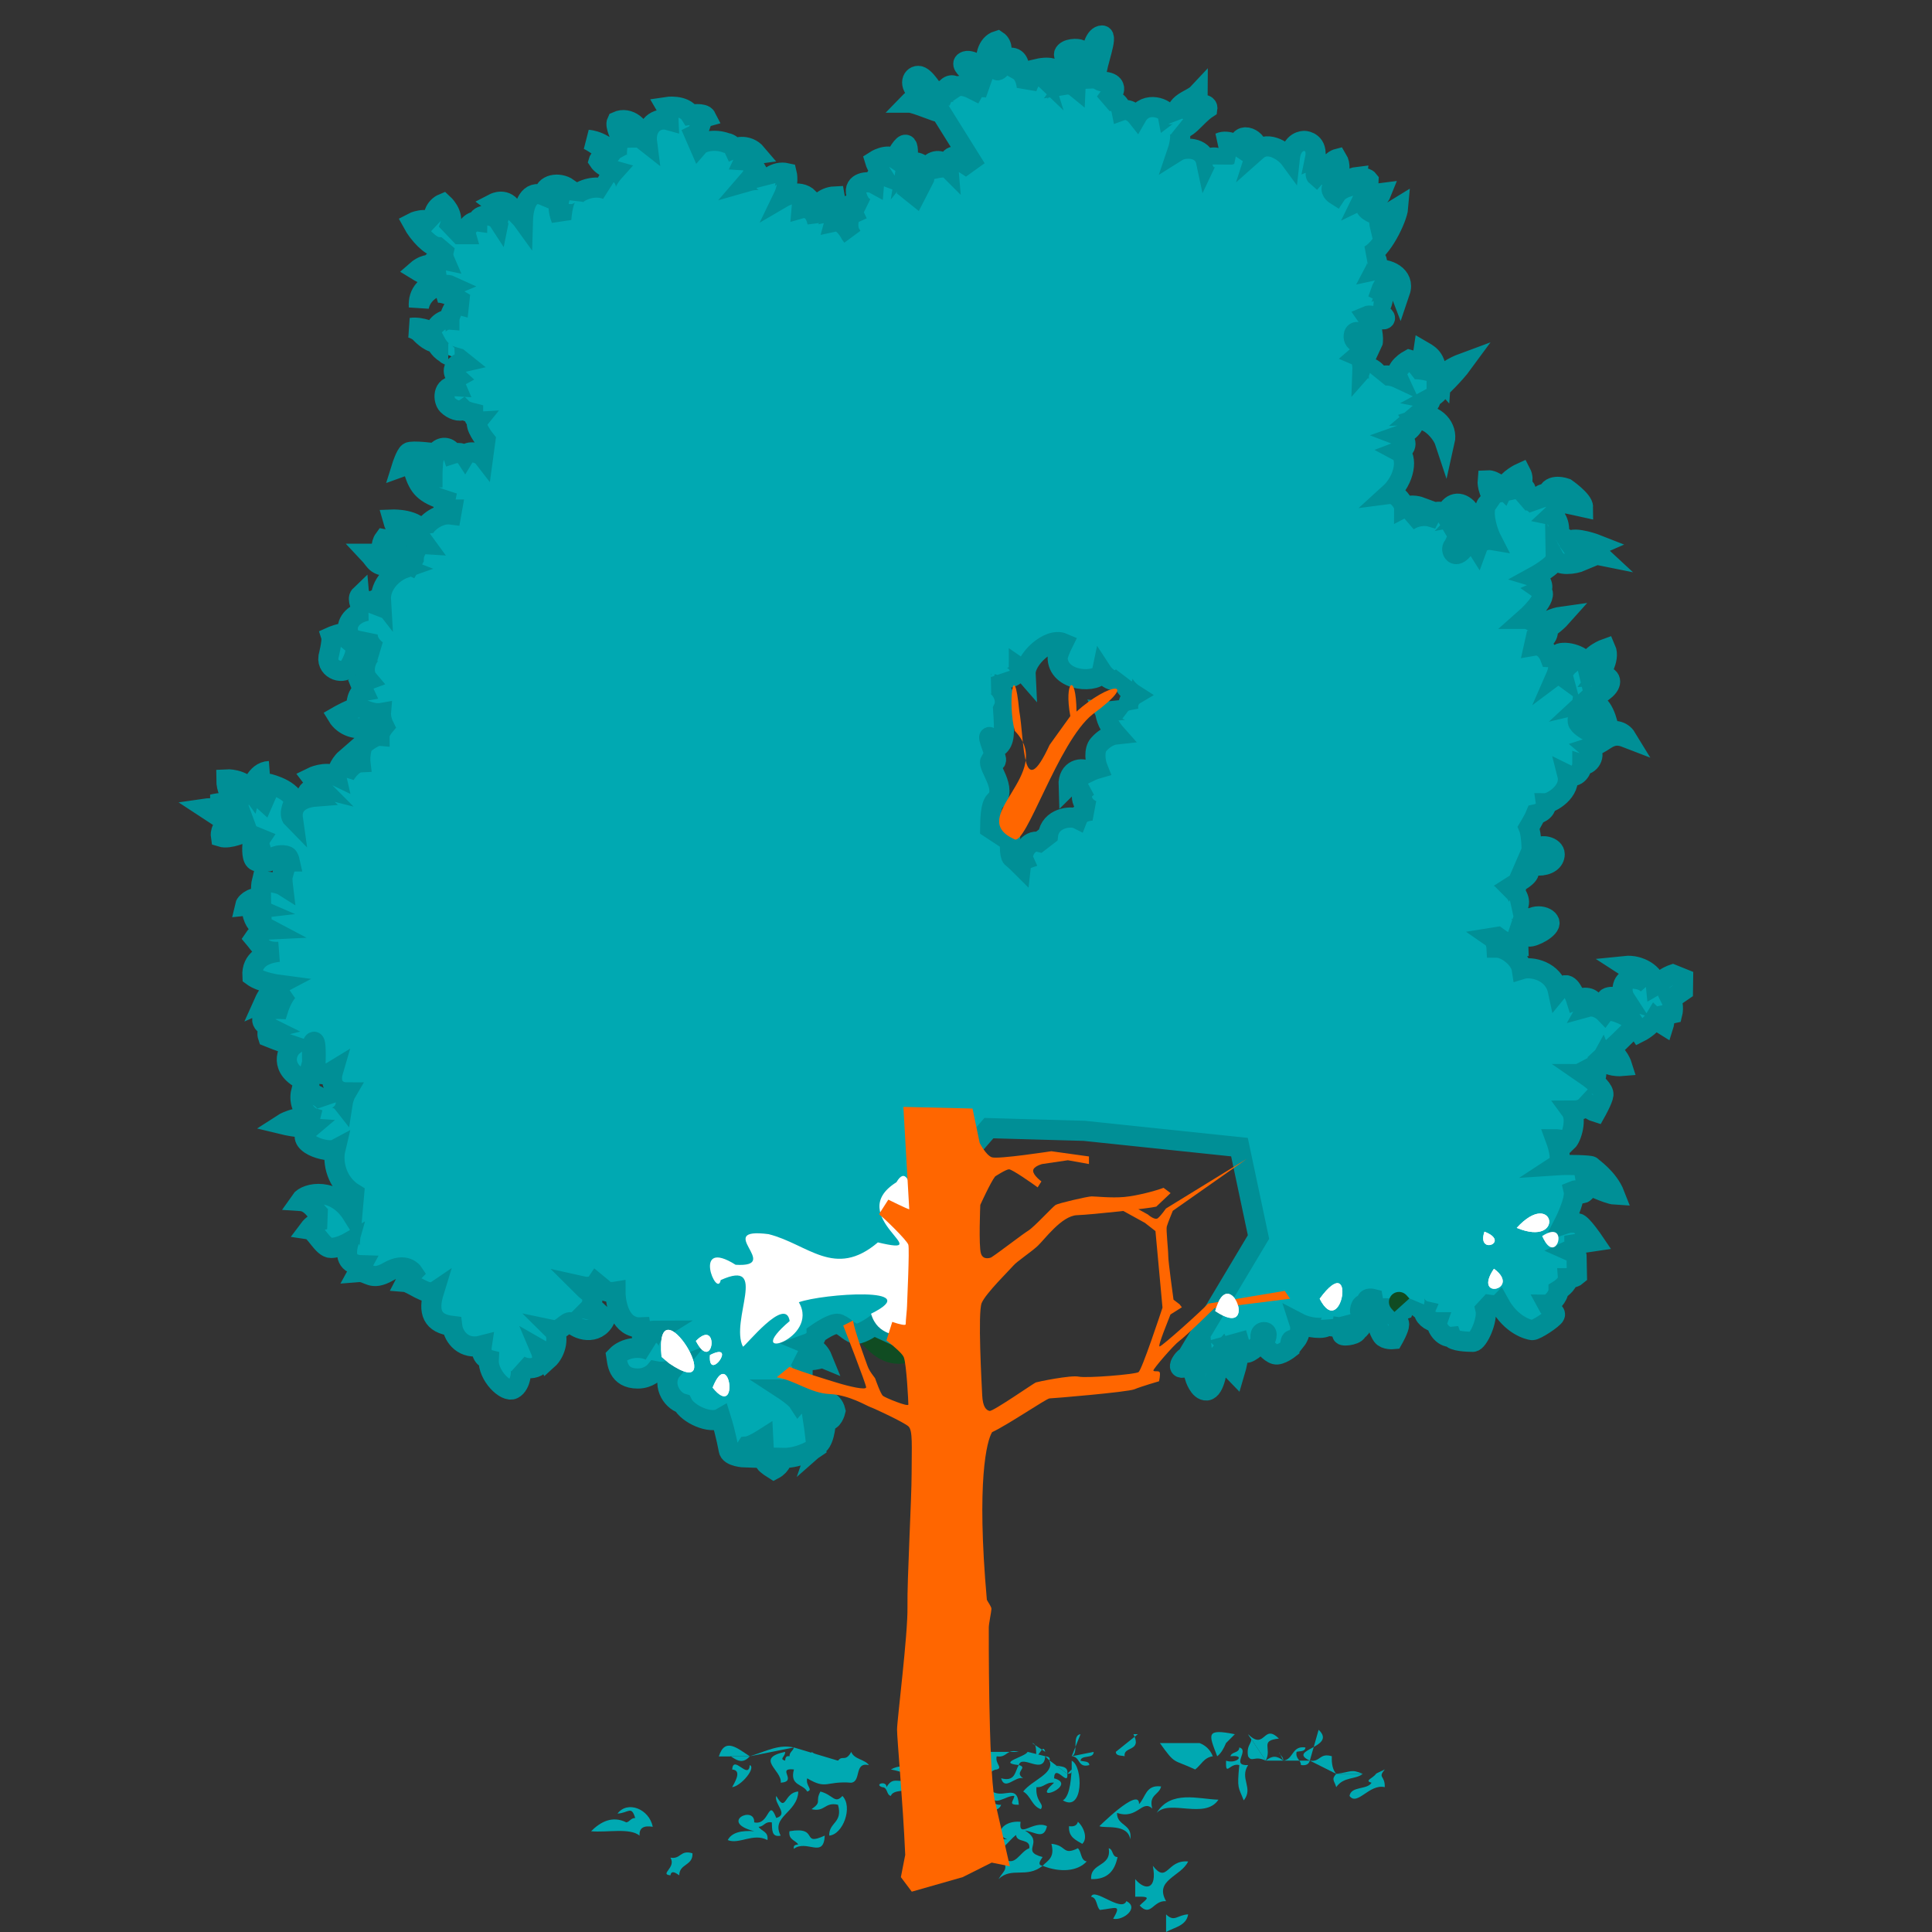 <?xml version="1.0" encoding="UTF-8" standalone="no"?>
<svg
   xmlns:i="http://ns.adobe.com/AdobeIllustrator/10.0/"
   xmlns:dc="http://purl.org/dc/elements/1.1/"
   xmlns:cc="http://creativecommons.org/ns#"
   xmlns:rdf="http://www.w3.org/1999/02/22-rdf-syntax-ns#"
   xmlns:svg="http://www.w3.org/2000/svg"
   xmlns="http://www.w3.org/2000/svg"
   xmlns:sodipodi="http://sodipodi.sourceforge.net/DTD/sodipodi-0.dtd"
   xmlns:inkscape="http://www.inkscape.org/namespaces/inkscape"
   version="1.1"
   inkscape:output_extension="org.inkscape.output.svg.inkscape"
   sodipodi:docname="tree_controller.svg"
   inkscape:version="1.0 (4035a4fb49, 2020-05-01)"
   sodipodi:version="0.32"
   id="svg39719"
   height="48px"
   width="48px">
  <rect width="100%" height="100%" fill="#333333" stroke="none"/>
  <defs
     id="defs39721">
    <linearGradient
       id="linearGradient9072">
      <stop
         id="stop9074"
         offset="0"
         style="stop-color:#78490f;stop-opacity:1;" />
      <stop
         style="stop-color:#cd7d1a;stop-opacity:1;"
         offset="1"
         id="stop9080" />
    </linearGradient>
    <defs
       id="defs38094">
      <path
         d="M 25.274,28.547 C 25.382,28.838 25.797,28.655 25.797,28.655 C 25.797,28.655 25.994,28.875 26.104,28.634 C 26.104,28.634 26.17,28.546 26.213,28.698 C 26.213,28.698 26.521,28.327 26.718,28.391 C 26.718,28.391 26.542,28.939 26.783,29.222 C 26.783,29.222 27.132,29.18 27.284,29.31 C 27.306,29.202 27.525,29.18 27.649,28.823 C 27.649,28.823 27.306,28.502 27.111,28.48 C 27.111,28.415 27.306,28.348 27.306,28.348 C 27.306,28.348 27.83,28.588 27.984,28.457 C 27.787,28.609 28.015,29.082 28.015,29.082 C 27.813,29.172 27.497,29.645 27.497,29.961 C 27.497,30.277 27.518,30.481 27.518,30.481 C 27.812,30.278 28.127,29.94 28.127,29.94 C 28.127,29.94 27.971,29.241 28.239,29.172 C 28.285,29.354 28.33,29.713 28.33,29.713 C 28.33,29.713 28.962,29.533 28.962,29.354 C 29.187,29.489 29.684,29.443 29.684,29.443 C 29.571,29.331 29.662,29.105 29.662,29.105 C 29.909,29.151 30.293,29.489 30.293,29.489 C 30.293,29.196 30.97,29.286 30.97,29.286 C 30.97,29.038 31.715,29.376 31.715,29.376 C 31.332,29.376 31.624,29.76 31.624,29.76 C 31.421,29.76 31.421,30.392 31.94,30.212 C 31.556,30.436 31.308,30.978 31.308,30.978 C 31.308,30.978 31.263,30.619 31.196,30.595 C 31.444,30.574 31.421,30.235 31.421,30.235 L 31.4,30.031 C 31.061,30.008 30.837,30.347 30.837,30.347 C 30.837,30.347 30.589,30.279 30.544,30.347 C 30.499,30.527 30.611,30.978 30.611,30.978 C 30.407,30.843 30.205,30.843 30.048,30.978 C 30.319,30.978 30.634,31.317 30.634,31.317 C 30.137,31.295 29.98,31.475 29.98,31.475 C 30.228,31.722 30.544,32.061 30.747,32.061 C 30.59,32.355 30.658,32.58 30.658,32.58 C 30.454,32.58 30.252,32.807 30.252,32.807 L 30.387,32.965 C 29.957,32.829 29.936,33.212 29.936,33.212 L 29.731,33.301 C 29.731,33.301 29.395,33.301 29.3,33.34 C 29.3,33.34 29.373,32.983 29.226,32.833 C 29.226,32.833 28.981,32.982 28.962,33.227 L 28.607,33.283 C 28.645,33.602 28.906,33.714 28.906,33.714 C 28.813,33.808 29.395,33.921 29.395,33.771 L 29.524,33.734 L 29.774,33.754 L 30.006,33.987 C 30.006,33.987 30.151,33.843 30.151,34.203 C 30.151,34.203 30.294,33.81 30.118,33.619 C 30.118,33.619 30.323,33.619 30.458,33.484 C 30.458,33.484 30.608,33.556 30.608,33.713 C 30.551,33.713 30.412,33.901 30.44,33.957 C 30.467,34.014 30.598,33.967 30.749,33.863 C 30.897,33.759 30.787,33.667 30.787,33.667 L 30.983,33.563 C 30.983,33.563 30.992,33.648 30.935,33.759 C 30.879,33.872 30.805,34.209 30.805,34.209 C 30.805,34.209 30.907,34.563 31.104,34.546 C 31.3,34.526 31.394,33.983 31.356,33.722 L 31.479,33.581 C 31.479,33.581 31.675,33.983 31.796,34.104 C 31.796,34.104 31.871,33.853 31.871,33.758 C 31.871,33.665 31.638,33.432 31.638,33.432 L 31.909,33.356 C 31.909,33.356 31.976,33.581 32.069,33.61 C 32.161,33.637 32.471,33.366 32.453,33.309 C 32.435,33.252 32.405,33.095 32.527,33.095 C 32.649,33.095 32.563,33.282 32.527,33.348 C 32.489,33.412 32.667,33.61 32.799,33.647 C 32.929,33.684 33.163,33.498 33.163,33.498 C 33.163,33.498 33.172,33.384 33.191,33.319 C 33.21,33.253 33.313,33.309 33.313,33.309 C 33.313,33.309 33.48,33.104 33.407,32.879 C 33.407,32.879 33.621,32.991 33.902,32.991 C 34.183,32.991 34.191,32.803 34.191,32.803 L 34.219,32.953 L 34.445,32.982 C 34.445,32.982 34.445,33.103 34.472,33.16 C 34.5,33.215 34.894,33.15 34.827,33.038 C 34.931,33.047 34.978,32.897 34.911,32.841 C 35.006,32.815 35.015,32.617 35.015,32.617 C 35.015,32.617 34.874,32.681 34.92,32.504 C 34.968,32.326 35.07,32.449 35.07,32.449 C 35.07,32.449 35.079,32.42 35.079,32.326 C 35.079,32.233 35.229,32.271 35.229,32.271 L 35.257,32.429 C 35.257,32.429 35.172,32.4 35.125,32.503 C 35.078,32.606 35.218,32.635 35.218,32.635 L 35.218,32.757 L 35.294,32.793 C 35.294,32.793 35.388,33.084 35.462,33.186 C 35.538,33.29 35.733,33.271 35.733,33.271 C 35.733,33.271 35.882,33.009 35.882,32.906 C 35.882,32.804 35.725,32.617 35.48,32.513 C 35.649,32.466 35.827,32.588 35.827,32.588 L 35.995,32.531 C 35.995,32.531 36.015,32.484 35.874,32.344 C 35.931,32.502 36.202,32.465 36.268,32.315 C 36.249,32.362 36.389,32.541 36.511,32.569 C 36.464,32.673 36.651,32.85 36.829,32.85 C 36.791,32.961 36.968,33.233 37.175,33.213 C 37.212,33.326 37.598,33.336 37.718,33.336 C 37.839,33.336 38.093,32.801 38.027,32.53 L 38.131,32.418 C 38.131,32.418 38.318,32.447 38.375,32.39 C 38.674,32.933 39.104,33.036 39.188,33.045 C 39.272,33.055 39.712,32.765 39.75,32.68 C 39.787,32.596 39.637,32.55 39.563,32.409 C 39.646,32.409 39.843,32.214 39.843,32.054 C 39.843,32.054 40.086,31.905 40.076,31.755 C 40.076,31.755 40.225,31.755 40.3,31.689 C 40.3,31.689 40.291,31.289 40.291,31.203 C 40.291,31.119 40.198,31.119 40.095,31.072 C 40.095,31.072 40.236,31.008 40.236,30.913 C 40.236,30.913 40.527,30.865 40.715,30.838 C 40.715,30.838 40.424,30.408 40.32,30.391 C 40.218,30.37 40.133,30.361 39.965,30.418 C 39.965,30.418 40.274,29.818 40.219,29.584 C 40.219,29.584 40.33,29.537 40.434,29.65 C 40.434,29.65 40.575,29.622 40.537,29.416 C 40.537,29.416 41.07,29.668 41.239,29.678 C 41.079,29.266 40.676,29.004 40.658,28.976 C 40.64,28.949 40.088,28.93 39.807,28.949 C 39.938,28.864 39.853,28.528 39.77,28.303 C 39.77,28.303 39.89,28.303 40.059,28.36 C 40.172,28.256 40.303,27.797 40.153,27.592 C 40.321,27.592 40.434,27.581 40.546,27.459 C 40.546,27.459 40.612,27.581 40.771,27.629 C 40.771,27.629 40.949,27.311 40.959,27.197 C 40.969,27.086 40.809,26.908 40.481,26.683 C 40.481,26.683 40.659,26.683 40.762,26.776 C 40.762,26.776 40.836,26.58 40.706,26.495 C 40.706,26.495 40.864,26.412 40.931,26.289 C 41.025,26.523 41.427,26.486 41.427,26.486 C 41.427,26.486 41.323,26.15 41.1,26.112 C 41.1,26.112 41.52,25.726 41.745,25.474 L 41.857,25.643 C 41.857,25.643 42.12,25.512 42.242,25.306 C 42.242,25.306 42.316,25.38 42.456,25.465 C 42.456,25.465 42.494,25.345 42.456,25.222 L 42.672,25.176 C 42.672,25.176 42.719,24.988 42.635,24.82 L 42.934,24.615 L 42.935,24.312 L 42.677,24.208 C 42.677,24.208 42.479,24.274 42.373,24.407 L 42.259,24.473 C 42.231,24.188 41.851,23.959 41.497,23.996 C 41.497,23.996 41.896,24.254 42.059,24.453 C 42.059,24.453 41.984,24.33 41.698,24.31 C 41.413,24.292 41.375,24.625 41.498,24.815 C 41.498,24.815 41.127,24.702 41.032,24.806 L 41.251,25.006 C 41.251,25.006 41.431,25.062 41.556,25.263 C 41.556,25.263 41.118,25.006 40.993,25.158 C 40.993,25.158 40.794,24.949 40.555,25.015 C 40.555,25.015 40.613,24.911 40.728,24.911 C 40.699,24.873 40.623,24.702 40.281,24.834 C 40.281,24.834 40.166,24.463 40.013,24.473 C 40.013,24.473 39.909,24.502 39.824,24.606 C 39.72,24.121 39.176,23.997 38.928,24.074 C 38.889,23.817 38.546,23.54 38.3,23.54 C 38.3,23.54 38.29,23.36 38.195,23.294 L 38.32,23.274 C 38.32,23.274 38.653,23.521 38.842,23.512 L 38.832,23.217 L 38.861,23.131 C 38.861,23.131 39.005,23.245 39.109,23.264 C 39.213,23.284 39.661,23.064 39.614,22.903 C 39.566,22.741 39.147,22.665 39.013,22.979 C 39.013,22.979 38.899,22.588 38.737,22.588 C 38.946,22.492 38.852,22.255 38.717,22.121 C 38.822,22.083 38.793,22.006 38.737,21.978 L 38.946,21.845 C 39.223,21.654 39.079,21.57 38.976,21.578 L 39.051,21.405 C 39.051,21.405 39.088,21.502 39.336,21.502 C 39.584,21.502 39.746,21.388 39.746,21.216 C 39.746,21.045 39.414,20.911 39.174,21.15 C 39.174,21.15 39.174,20.732 39.101,20.559 C 39.101,20.559 39.243,20.322 39.28,20.226 C 39.28,20.226 39.557,20.168 39.527,19.951 C 39.651,19.951 40.167,19.666 40.06,19.246 C 40.309,19.369 40.432,19.094 40.432,18.987 C 40.593,19.036 40.803,18.751 40.602,18.58 C 40.602,18.58 40.784,18.522 40.993,18.38 C 41.203,18.237 41.355,18.256 41.526,18.322 C 41.422,18.151 41.193,18.095 40.976,18.237 C 40.976,18.237 40.747,18.027 40.565,18.151 C 40.565,18.151 40.336,18.027 40.318,17.922 C 40.3,17.817 40.393,17.693 40.403,17.626 C 40.403,17.626 40.87,17.922 41.069,17.989 C 40.937,17.542 40.794,17.387 40.469,17.464 L 40.642,17.304 C 40.642,17.304 40.813,17.304 41.013,17.122 C 41.212,16.941 41.135,16.76 40.84,16.78 C 40.84,16.78 41.135,16.388 41.013,16.113 C 41.013,16.113 40.632,16.246 40.546,16.522 C 40.488,16.284 40.012,16.151 39.832,16.246 C 39.832,16.246 40.031,16.333 40.117,16.503 C 40.117,16.503 39.917,16.665 39.955,16.808 C 39.955,16.808 39.851,16.732 39.783,16.781 C 39.783,16.781 39.975,16.342 39.631,16.324 C 39.631,16.324 39.508,15.99 39.233,16.038 L 39.252,15.953 C 39.461,15.99 39.651,15.723 39.546,15.629 C 39.546,15.629 39.757,15.496 39.918,15.315 C 39.918,15.315 39.499,15.372 39.403,15.62 C 39.403,15.62 39.204,15.372 39.005,15.372 C 39.005,15.372 39.632,14.82 39.403,14.659 C 39.471,14.63 39.452,14.391 39.233,14.325 C 39.233,14.325 39.756,14.039 39.756,13.888 C 39.851,14.059 40.222,14.02 40.422,13.934 C 40.422,13.934 40.26,13.8 40.041,13.772 C 40.041,13.772 40.45,13.707 40.869,13.792 C 40.869,13.792 40.746,13.678 40.67,13.603 L 40.821,13.537 C 40.821,13.537 40.24,13.307 40.089,13.451 C 40.089,13.451 39.965,13.279 39.795,13.336 C 39.917,13.221 39.842,12.84 39.678,12.803 C 39.678,12.803 39.832,12.66 39.774,12.518 C 39.803,12.432 40.147,12.528 40.451,12.594 C 40.451,12.422 40.024,12.127 40.024,12.127 C 40.024,12.127 39.631,11.984 39.566,12.272 C 39.566,12.272 39.29,12.194 39.327,12.594 C 39.327,12.594 39.156,12.336 38.909,12.46 C 38.909,12.46 39.194,12.051 38.889,12.117 C 38.889,12.117 39.004,11.928 38.909,11.746 C 38.909,11.746 38.585,11.891 38.471,12.136 C 38.471,12.136 38.251,11.918 38.08,11.928 C 38.08,11.928 38.051,12.223 38.318,12.498 C 37.851,12.299 38.003,13.06 38.184,13.412 C 38.184,13.412 37.909,13.365 37.822,13.603 C 37.822,13.603 37.689,13.392 37.461,13.659 C 37.233,13.926 37.137,13.603 37.242,13.555 C 37.269,13.555 37.642,13.537 37.709,13.318 C 37.776,13.099 37.576,13.051 37.442,13.098 C 37.442,13.098 37.527,12.909 37.736,12.936 C 37.736,12.936 37.613,12.776 37.469,12.803 L 37.603,12.66 C 37.404,12.422 37.146,12.469 37.033,12.783 C 36.975,12.687 36.738,12.67 36.652,12.831 C 36.652,12.831 36.394,12.754 36.109,12.935 C 36.109,12.935 36.347,12.66 36.414,12.593 C 36.414,12.593 36.185,12.507 36.004,12.602 C 36.004,12.517 35.842,12.242 35.633,12.269 C 36.033,11.907 36.101,11.335 35.871,11.212 C 36.147,11.107 36.033,10.879 35.881,10.821 C 36.203,10.708 36.281,10.516 36.234,10.44 C 36.604,10.317 36.948,10.764 37.014,10.963 C 37.09,10.629 36.813,10.277 36.348,10.297 C 36.348,10.297 36.776,9.935 36.633,9.906 C 36.633,9.906 36.899,9.763 36.899,9.639 C 36.899,9.639 37.253,9.307 37.462,9.021 C 37.462,9.021 36.948,9.21 36.929,9.421 C 36.929,9.421 36.853,9.335 36.814,9.382 C 36.814,8.925 36.663,8.829 36.482,8.724 C 36.482,8.724 36.443,8.974 36.568,9.203 C 36.568,9.203 36.273,9.135 36.158,9.193 L 36.33,8.992 L 36.13,8.934 C 36.13,8.934 35.74,9.144 35.854,9.392 C 35.854,9.392 35.531,9.24 35.37,9.392 C 35.427,9.298 35.122,9.001 34.97,9.172 C 34.97,9.172 34.98,8.897 34.847,8.839 C 34.847,8.839 34.989,8.716 35.104,8.63 C 35.218,8.544 35.02,8.372 34.999,8.458 C 34.98,8.544 34.732,8.534 34.752,8.334 C 34.771,8.136 35.047,8.296 35.219,8.525 C 35.256,8.449 35.209,8.04 35.076,7.849 C 35.209,7.791 35.447,7.964 35.514,7.924 C 35.58,7.887 35.428,7.773 35.285,7.725 C 35.428,7.705 35.56,7.334 35.418,7.249 C 35.57,6.802 35.846,7.088 35.904,7.239 C 36.037,6.848 35.59,6.639 35.285,6.706 C 35.285,6.706 35.475,6.345 35.104,6.353 L 34.964,6.414 L 35.03,6.279 L 35.2,6.057 C 35.2,6.057 34.862,5.687 34.76,5.804 C 34.76,5.804 34.304,5.753 34.134,5.99 C 34.134,5.99 33.576,6.076 33.542,6.228 C 33.542,6.228 33.288,5.923 33.322,5.652 L 33.644,5.262 C 33.644,5.262 33.879,5.279 33.948,5.399 C 33.948,5.399 34.167,5.178 34.354,5.279 C 34.354,5.279 34.016,5.026 33.931,5.026 C 33.931,5.026 33.981,4.857 34.217,4.925 C 34.217,4.925 33.981,4.637 33.846,4.739 C 33.846,4.739 33.795,4.636 33.78,4.501 C 33.762,4.366 33.644,4.45 33.644,4.45 L 33.508,4.331 C 33.508,4.331 33.237,4.519 33.237,4.704 L 33.1,4.506 C 33.1,4.506 32.878,4.506 32.862,4.727 C 32.862,4.727 32.591,4.608 32.49,4.727 C 32.135,4.491 32,4.811 31.915,4.862 C 31.915,4.862 31.915,4.692 31.78,4.642 C 31.453,4.52 31.136,5.082 31.204,5.267 C 31.204,5.267 30.747,5.37 30.714,5.724 C 30.714,5.724 30.707,5.591 30.494,5.477 C 30.281,5.362 30.174,5.651 30.174,5.651 C 30.174,5.651 30.115,5.353 29.84,5.424 C 29.84,5.424 29.535,4.992 29.307,5.018 C 29.307,5.018 29.739,4.611 29.917,4.635 C 29.917,4.635 29.764,4.203 29.356,4.229 C 29.356,4.229 29.535,3.975 29.714,4.102 C 29.714,4.102 29.255,3.745 29.127,3.873 L 28.618,3.567 C 28.618,3.567 28.084,3.668 27.932,4 L 27.752,3.744 C 27.752,3.744 27.728,3.338 27.32,3.134 C 27.32,3.134 27.142,4.076 26.99,4.102 C 26.506,3.846 26.684,3.186 26.913,2.983 C 26.71,2.907 26.506,3.238 26.506,3.238 C 26.506,3.238 26.379,3.568 26.124,3.544 C 26.124,3.544 26.022,4.204 25.947,4.407 C 25.947,4.407 25.845,4.255 25.514,4.102 C 25.514,4.102 25.514,4.407 25.31,4.407 C 25.31,4.407 25.437,4.534 25.285,4.738 C 25.285,4.738 25.819,4.738 25.973,4.865 L 25.895,5.145 C 25.973,5.094 26.302,5.246 26.429,5.5 L 26.175,5.703 C 25.946,5.629 25.716,5.832 25.741,5.908 C 25.921,5.883 26.148,6.289 26.148,6.289 C 26.148,6.289 26.148,6.467 25.92,6.442 C 25.92,6.442 26.275,6.492 26.377,6.771 C 26.148,6.644 25.74,6.644 25.563,6.899 C 25.563,6.899 25.818,6.72 25.588,6.545 C 25.359,6.365 25.055,6.264 24.951,6.569 C 24.749,6.314 24.443,6.416 24.215,6.416 C 24.342,6.519 24.012,7.104 23.96,7.255 C 23.96,7.255 23.706,7.052 23.451,6.849 C 23.451,6.849 23.324,7.002 23.324,7.255 C 23.324,7.255 23.096,7.154 23.045,6.949 C 22.79,6.949 22.561,7.255 22.561,7.612 C 22.561,7.612 22.001,7.383 22.001,7.077 L 21.641,7.18 C 21.641,7.18 21.709,6.942 22.047,6.807 C 22.047,6.807 21.472,6.875 21.303,6.807 C 21.44,6.942 21.201,7.01 21.201,7.01 L 20.965,6.774 L 20.865,7.01 L 20.527,6.977 L 20.561,7.18 C 20.561,7.18 20.29,6.909 19.987,7.01 C 19.987,7.01 20.155,7.213 19.987,7.382 C 19.987,7.382 19.58,7.382 19.75,7.687 C 19.75,7.687 19.241,7.857 19.073,8.127 C 19.376,7.889 19.75,8.297 19.918,8.533 C 19.918,8.533 19.445,8.297 19.276,8.635 C 19.276,8.635 19.005,8.737 19.207,8.973 C 19.207,8.973 18.936,8.938 18.7,8.838 C 18.7,8.838 18.565,9.008 18.7,9.277 C 18.7,9.277 18.395,9.007 18.225,8.838 C 18.225,8.838 17.989,9.008 17.989,9.108 C 17.989,9.108 17.583,8.938 17.516,8.703 C 17.516,8.703 17.041,8.703 17.041,8.872 C 17.041,8.872 16.434,8.601 16.33,8.263 C 16.33,8.263 15.586,8.06 15.687,8.33 C 15.687,8.33 15.044,8.33 14.943,8.669 C 15.282,8.534 15.619,8.805 15.925,8.974 L 15.281,9.38 C 15.281,9.38 14.975,9.447 14.603,9.447 C 14.603,9.447 15.178,9.752 15.178,9.887 C 15.178,9.887 15.483,9.751 15.617,9.785 L 16.058,9.175 C 16.058,9.175 16.701,8.973 17.004,9.311 C 17.004,9.311 17.749,9.311 17.952,9.617 C 17.952,9.617 18.596,9.413 18.899,9.651 C 18.899,9.651 18.46,9.752 18.46,10.022 C 18.154,10.022 17.783,10.563 17.749,11.241 C 17.309,10.97 17.309,10.463 17.343,10.022 C 17.343,10.022 16.904,10.09 16.868,10.497 C 16.597,10.429 16.43,9.684 16.835,9.548 C 16.327,9.347 16.091,9.921 16.091,9.921 C 16.091,9.921 15.956,10.192 15.718,10.327 C 15.718,10.327 15.55,9.888 15.245,10.056 C 15.245,10.056 15.481,10.903 15.042,11.308 C 15.313,11.173 15.516,11.274 15.718,11.545 C 15.855,11.274 16.327,11.274 16.294,11.512 C 16.294,11.512 16.632,11.85 16.531,12.287 C 16.531,12.287 15.923,12.391 15.923,12.896 C 15.314,12.66 15.042,13.101 14.941,13.642 C 14.941,13.642 15.415,13.406 15.685,13.574 L 15.177,14.117 C 15.177,14.117 15.075,14.725 15.21,14.929 C 14.671,14.793 14.096,15.334 14.263,15.572 C 13.214,15.267 13.046,16.079 13.79,16.35 C 13.79,16.35 13.079,16.384 12.774,16.687 C 12.774,16.687 13.249,16.79 13.587,17.229 C 13.587,17.229 13.249,17.297 12.944,17.466 C 12.944,17.466 13.655,17.703 13.688,17.838 C 13.688,17.838 14.061,17.229 14.229,17.331 C 14.331,16.959 15.176,16.451 15.717,16.686 C 15.717,16.686 15.515,15.638 15.752,15.841 C 15.752,15.841 16.09,15.198 16.225,15.502 L 16.395,15.096 C 16.395,14.792 16.801,14.489 17.072,14.556 C 16.632,14.251 17.038,13.54 17.038,13.54 C 17.613,13.303 17.884,13.607 17.884,13.607 C 17.884,13.066 18.493,12.795 18.493,12.795 C 18.629,12.49 19.542,13.133 19.542,13.133 C 19.644,12.524 20.017,12.221 20.017,12.221 C 19.542,12.153 19.273,11.813 19.273,11.813 C 19.408,11.645 19.611,11.645 19.611,11.645 C 19.306,11.34 19.611,10.934 19.611,10.934 C 20.152,11.102 20.422,11.34 20.422,11.34 C 20.626,11.002 21.27,11.203 21.303,11.543 C 21.619,11.299 21.698,11.451 21.698,11.451 C 21.544,11.707 21.569,12.316 21.569,12.316 C 21.315,12.188 20.909,12.494 20.909,12.494 C 21.138,12.647 20.501,12.57 20.425,12.698 C 20.603,12.9 20.731,13.231 20.731,13.231 C 20.603,13.384 20.451,13.384 20.451,13.384 C 20.603,13.459 20.476,13.791 20.476,13.791 C 20.755,13.638 21.265,14.171 21.265,14.171 C 21.393,14.02 21.952,14.069 22.105,14.275 C 22.08,13.919 22.231,13.563 22.231,13.563 L 22.41,13.563 C 22.435,13.231 22.563,13.231 22.563,13.231 C 22.714,13.511 22.615,13.996 22.615,13.996 C 22.615,13.996 22.511,14.783 22.359,14.859 C 22.69,14.757 23.351,14.707 23.351,14.707 C 23.351,14.529 23.707,14.02 23.707,14.02 L 23.911,14.045 C 23.911,14.045 23.911,14.427 23.886,14.579 C 23.81,14.554 23.707,14.909 23.707,14.909 C 23.858,14.858 24.062,14.985 24.062,14.985 C 24.062,14.731 24.495,14.731 24.495,14.731 C 24.47,14.553 24.725,14.249 25.03,14.299 C 25.08,14.17 25.182,14.044 25.182,14.044 L 25.741,14.044 C 25.741,13.764 26.175,13.941 26.175,13.941 C 26.175,13.941 26.378,13.484 26.784,13.688 L 26.709,13.865 C 26.938,13.738 27.473,14.018 27.473,14.018 C 27.142,13.688 27.32,13.457 27.32,13.457 C 27.142,13.432 26.889,13.127 26.889,13.127 C 26.889,13.331 26.505,13.306 26.505,13.306 L 26.378,13.127 C 26.57,13.214 27.001,12.855 27.001,12.855 L 27.004,12.855 C 27.021,12.954 27.068,13.086 27.191,13.229 C 27.191,13.229 27.357,13.104 27.505,13.104 C 27.651,13.104 27.714,13.292 27.714,13.522 C 27.714,13.522 27.839,13.522 27.944,13.585 L 27.975,13.452 C 28.097,13.404 28.245,13.719 28.245,13.719 C 28.077,13.814 27.839,14.053 27.839,14.053 C 28.15,13.933 28.269,14.053 28.269,14.053 C 28.269,13.886 28.556,13.671 28.556,13.671 C 28.413,13.6 28.818,13.287 29.106,13.334 C 29.393,13.383 29.226,13.647 29.226,13.647 C 29.514,13.647 29.393,13.814 29.393,13.814 C 29.082,13.837 28.986,14.34 28.986,14.34 C 29.25,14.268 29.489,14.316 29.489,14.316 C 29.609,14.005 30.16,14.126 30.16,14.126 C 30.16,14.364 29.586,14.963 29.586,14.963 C 29.441,14.963 29.369,15.347 29.369,15.347 C 29.537,15.322 29.92,15.562 29.92,15.562 C 30.065,15.371 30.136,15.322 30.136,15.082 C 30.136,14.844 30.494,14.533 30.854,14.605 C 30.974,14.581 31.069,14.581 31.069,14.581 C 30.949,14.986 30.279,15.418 30.183,15.586 C 30.255,15.705 30.399,15.922 29.825,16.184 C 29.778,16.304 29.729,16.424 29.729,16.424 C 29.561,16.208 29.18,16.041 29.18,16.041 C 29.012,15.85 29.131,15.682 29.131,15.682 C 29.012,15.682 28.914,15.515 28.676,15.658 C 28.438,15.802 28.174,15.97 28.174,15.97 C 28.366,15.97 28.414,16.113 28.414,16.113 C 28.628,15.924 28.914,16.185 28.914,16.305 C 28.914,16.425 28.892,16.591 28.892,16.591 C 28.892,16.736 28.668,16.855 28.668,16.855 C 28.765,16.914 28.89,16.935 29.02,16.806 C 28.953,16.923 29.122,17.144 29.307,17.261 C 29.274,17.279 29.104,17.398 29.155,17.652 C 29.088,17.601 28.733,17.686 28.564,17.67 C 28.598,17.736 28.582,17.94 28.852,18.244 C 28.682,18.262 28.529,18.363 28.412,18.498 C 28.293,18.633 28.327,18.922 28.395,19.09 C 28.395,19.09 28.276,19.124 28.174,19.175 C 28.005,19.039 27.651,19.108 27.666,19.514 C 27.717,19.463 28.021,19.463 28.021,19.463 C 28.021,19.463 28.072,19.58 28.173,19.53 C 27.853,19.716 28.021,20.054 28.275,20.138 C 28.275,20.138 27.97,20.122 27.885,20.341 C 27.716,20.257 27.208,20.324 27.157,20.747 L 26.937,20.916 C 26.666,20.849 26.481,21.204 26.548,21.356 C 26.496,21.373 26.481,21.508 26.481,21.508 C 26.481,21.508 26.329,21.356 26.26,21.305 C 26.194,21.254 26.21,20.9 26.21,20.9 L 25.719,20.577 C 25.722,20.384 25.722,20.02 25.836,19.901 C 26.17,19.616 25.648,19.037 25.722,18.906 C 25.836,18.956 25.885,18.919 25.858,18.833 C 25.712,18.376 25.549,18.073 25.918,18.548 C 26.076,18.42 26.081,18.23 26.04,17.616 C 26.187,17.33 25.926,17.016 25.787,16.992 C 25.787,16.992 25.331,16.992 24.835,17.127 C 24.835,16.834 25.443,16.946 25.443,16.946 C 25.443,16.946 25.24,16.652 24.947,16.743 C 24.947,16.675 25.083,16.359 25.083,16.359 L 24.947,16.202 C 24.947,16.202 24.653,16.157 24.225,16.427 C 24.225,16.427 24.426,16.089 24.743,15.931 C 24.743,15.931 24.36,15.706 23.954,16.067 C 23.954,16.067 23.864,15.841 24.067,15.707 C 24.067,15.707 23.729,15.639 23.547,15.91 C 23.547,15.91 22.938,15.639 22.825,15.842 C 22.825,15.842 22.126,16 22.08,15.797 C 22.036,15.594 21.133,15.369 20.953,15.639 C 20.547,15.187 19.892,15.457 19.848,15.729 C 20.277,15.729 20.456,16.114 20.434,16.384 C 20.817,16.384 20.998,16.699 21.133,17.196 C 21.067,17.016 20.57,16.7 20.299,16.7 C 20.028,16.7 19.848,16.971 19.848,17.083 C 19.848,17.083 19.397,17.332 19.239,17.671 C 19.239,17.671 19.013,17.49 18.856,17.423 C 18.856,17.423 18.404,17.558 18.404,17.76 C 18.472,17.714 18.946,17.671 18.946,17.671 C 19.329,17.761 18.991,18.076 18.991,18.076 C 18.901,18.21 18.722,18.054 18.722,18.054 L 18.472,18.144 C 18.584,18.415 18.45,18.843 18.315,18.978 C 18.315,18.978 18.021,18.708 17.817,18.369 C 17.751,18.551 17.231,18.619 17.231,18.619 C 17.502,18.664 17.999,19.341 17.954,19.498 C 17.909,19.656 17.705,20.041 17.705,20.041 L 16.973,20.615 C 17.525,20.265 17.92,19.938 18.394,20.277 C 18.531,20.209 19.038,20.716 19.038,20.716 C 18.902,20.14 19.375,19.566 19.375,19.566 C 19.512,19.869 19.512,20.446 19.512,20.446 C 19.749,20.209 20.256,19.804 20.527,19.837 C 20.798,19.869 21.034,20.209 21.001,20.684 C 21.169,20.514 21.542,20.75 21.542,20.75 C 21.542,20.107 22.186,19.735 22.186,19.735 C 22.05,20.074 22.119,20.648 22.119,20.648 C 22.492,20.58 23.166,21.021 23.166,21.123 C 22.322,20.919 22.457,21.461 22.254,21.63 C 22.051,21.799 21.746,21.63 21.746,21.63 C 21.746,21.969 21.137,22.611 21.137,22.611 C 20.733,22.375 20.258,22.442 20.258,22.442 C 20.529,22.781 19.953,23.254 19.953,23.254 C 19.683,22.848 19.683,22.51 19.683,22.51 C 19.683,22.51 18.971,22.239 18.769,22.41 L 18.971,22.747 C 18.725,22.769 18.249,22.611 18.249,22.611 L 18.136,22.724 C 18.407,22.79 18.363,23.017 18.363,23.017 L 18.136,23.039 C 18.497,23.175 17.978,23.468 17.978,23.468 C 18.521,23.626 17.415,24.438 17.415,24.438 C 17.233,24.212 16.783,24.236 16.783,24.236 C 16.489,23.896 16.038,24.257 16.061,24.438 C 16.331,24.123 16.692,24.438 16.692,24.438 C 16.894,24.46 16.85,24.687 16.85,24.687 C 16.579,24.528 16.42,25.318 16.42,25.318 C 16.759,25.318 16.736,25.838 16.736,25.838 C 16.588,25.834 16.58,26.095 16.531,26.221 C 16.531,26.221 16.657,26.348 16.633,26.604 C 16.633,26.604 16.404,26.831 16.328,26.831 C 16.099,26.729 16.049,26.323 16.226,26.196 C 16.226,26.196 15.82,25.792 15.871,25.562 C 15.871,25.562 15.541,25.436 15.465,25.309 C 15.465,25.309 14.958,25.512 14.807,25.689 C 15.339,25.689 15.262,25.918 15.262,26.399 C 15.262,26.399 14.756,26.069 14.426,26.298 C 14.426,26.298 14.197,26.652 14.324,26.957 L 14.652,27.008 C 14.958,26.779 15.186,27.008 15.261,27.236 C 15.973,26.628 15.997,27.618 15.997,27.491 C 15.795,27.186 15.54,27.439 15.54,27.439 C 15.54,27.439 15.058,27.516 14.983,27.769 C 14.983,27.769 14.551,27.516 14.551,27.262 C 14.551,27.262 14.043,27.236 13.892,27.516 C 14.222,27.363 14.526,27.694 14.728,27.92 C 14.728,27.92 15.235,27.92 15.463,28.098 C 15.463,28.098 15.108,28.479 15.16,28.682 C 15.16,28.682 14.931,28.682 14.627,28.53 C 14.627,28.53 14.83,28.936 14.499,28.962 C 14.499,28.962 14.805,29.089 14.906,29.216 C 14.906,29.216 14.906,29.495 14.703,29.47 C 14.703,29.47 14.297,29.621 14.246,29.773 C 14.246,29.773 14.499,29.877 14.424,30.104 C 14.424,30.104 14.754,30.002 14.855,30.104 C 14.855,30.104 14.907,30.255 14.678,30.484 C 14.678,30.484 15.083,30.484 15.235,30.738 C 15.235,30.738 14.983,30.84 15.008,31.17 C 15.008,31.17 14.627,31.17 14.576,31.297 C 14.576,31.297 13.992,31.043 13.916,31.348 C 13.916,31.348 13.916,31.881 13.662,32.21 L 13.135,31.561 L 13.244,31.295 C 13.107,31.158 12.832,31.488 12.832,31.488 C 12.639,31.461 12.639,31.101 12.639,31.101 L 12.418,30.854 C 12.418,30.854 12.501,31.046 12.391,31.158 C 12.694,31.406 12.501,31.625 12.501,31.625 C 12.722,31.873 12.666,32.287 12.666,32.287 C 12.445,32.039 12.336,31.681 12.336,31.681 C 12.143,31.681 12.143,31.461 12.143,31.461 C 11.952,31.625 11.427,31.295 11.427,31.295 C 11.619,31.322 11.84,30.992 11.84,30.992 C 11.674,31.267 11.18,31.158 11.18,31.158 C 10.959,31.267 10.464,31.075 10.353,30.8 C 10.436,31.047 10.133,31.516 9.803,31.322 L 9.812,31.338 C 9.872,31.399 9.965,31.435 10.106,31.439 L 10.014,31.608 C 10.275,31.587 10.33,31.848 10.763,31.597 C 11.194,31.348 11.375,31.62 11.375,31.62 C 11.25,31.746 11.193,31.857 11.193,31.857 C 11.33,31.869 11.738,32.198 11.896,32.095 C 11.738,32.607 11.862,32.89 12.35,32.947 C 12.384,33.23 12.644,33.548 13.085,33.433 C 13.04,33.729 13.257,33.785 13.257,33.785 C 13.234,34.172 13.676,34.614 13.868,34.512 C 14.061,34.41 14.096,34.026 14.015,33.922 C 14.287,34.092 14.73,33.979 14.536,33.526 C 14.616,33.571 14.719,33.786 14.719,33.786 C 14.946,33.583 15.001,33.185 14.865,33.05 C 15.035,33.085 15.205,32.823 15.295,32.857 C 15.455,33.05 15.942,33.198 16.147,32.779 C 16.101,32.721 15.966,32.597 15.966,32.597 L 15.738,32.539 C 15.896,32.381 15.806,32.153 15.806,32.153 C 15.693,32.075 15.579,31.961 15.579,31.961 C 15.839,32.019 15.931,31.883 15.931,31.883 L 16.067,31.995 C 16.135,32.143 16.407,32.097 16.407,32.097 C 16.357,31.597 16.605,31.152 16.878,31.152 C 16.878,30.929 16.928,30.533 17.373,30.632 C 17.373,30.384 17.621,30.286 17.621,30.286 C 17.621,30.286 18.115,30.261 18.189,30.384 L 18.239,30.21 C 18.115,29.864 17.621,29.642 17.447,29.69 L 17.323,29.442 C 17.422,29.096 18.165,29.296 18.165,29.393 C 18.165,29.145 18.512,29.145 18.512,29.145 C 18.141,28.999 17.819,28.478 17.819,28.478 C 18.042,28.602 18.686,28.577 18.686,28.577 C 18.19,28.378 18.29,28.181 18.29,28.181 L 18.017,27.737 C 18.191,27.884 19.132,28.479 19.132,28.479 L 19.396,28.345 C 19.396,28.345 19.107,28.255 19.107,28.083 C 18.91,28.131 18.538,27.959 18.538,27.959 C 18.217,27.736 18.365,27.265 18.365,27.265 C 18.217,27.142 18.043,26.919 18.043,26.919 C 18.043,27.117 17.796,27.315 17.796,27.315 C 17.796,27.315 17.475,27.167 17.424,27.043 C 17.375,26.919 17.279,26.441 17.638,26.358 C 17.93,26.268 18.201,26.901 18.201,26.901 C 18.246,26.63 18.403,26.223 18.403,26.223 L 18.675,26.223 C 18.675,26.223 18.786,26.517 18.765,26.743 C 18.945,26.878 18.629,27.216 18.629,27.216 C 18.809,27.216 18.831,27.487 18.831,27.487 C 18.944,27.081 19.372,27.035 19.531,27.058 C 19.688,27.08 19.914,27.419 19.914,27.645 C 19.914,27.87 19.662,28.211 19.572,28.211 C 19.46,28.368 19.891,28.389 19.983,28.41 C 20.184,28.096 20.861,27.892 21.043,27.96 C 21.29,27.982 21.11,28.389 21.11,28.389 C 21.312,28.389 21.833,28.524 21.833,28.524 C 21.787,28.254 21.833,28.073 21.833,28.073 C 22.103,28.029 22.599,28.322 22.599,28.322 C 22.712,27.983 23.028,27.961 23.208,28.073 C 23.591,27.893 23.93,27.509 24.675,27.87 L 24.505,28.049 L 24.811,27.962 C 24.811,27.962 25.162,27.983 25.423,27.983 C 25.427,27.979 25.143,28.262 25.274,28.547"
         id="XMLID_15_" />
    </defs>
  </defs>
  <sodipodi:namedview
     inkscape:window-maximized="1"
     inkscape:document-rotation="0"
     inkscape:window-y="-8"
     inkscape:window-x="-8"
     inkscape:window-height="1377"
     inkscape:window-width="2560"
     inkscape:document-units="px"
     inkscape:grid-bbox="true"
     showgrid="true"
     inkscape:current-layer="layer1"
     inkscape:cy="23.015545"
     inkscape:cx="26.291472"
     inkscape:zoom="19.79899"
     inkscape:pageshadow="2"
     inkscape:pageopacity="0.0"
     borderopacity="1.0"
     bordercolor="#666666"
     pagecolor="#ffffff"
     id="base" />
  <g
     inkscape:groupmode="layer"
     inkscape:label="Layer 1"
     id="layer1">
    <path
       i:knockout="Off"
       d="M 25.64,43.306 C 25.768,43.324 25.732,43.506 25.749,43.634 C 25.85,43.574 25.913,43.327 25.969,43.525"
       id="path37744"
       style="fill:#00a9b2;fill-opacity:1" />
    <path
       i:knockout="Off"
       d="M 20.82,43.853 C 20.733,43.876 20.711,43.962 20.601,43.962"
       id="path37746"
       style="fill:#00a9b2;fill-opacity:1" />
    <path
       i:knockout="Off"
       d="M 20.82,43.853 C 20.943,43.835 20.88,43.744 20.82,43.744"
       id="path37748"
       style="fill:#00a9b2;fill-opacity:1" />
    <path
       i:knockout="Off"
       d="M 20.601,43.962 C 20.523,44.387 21.144,44.035 21.258,43.962 C 21.112,43.692 20.929,44.159 20.82,43.853"
       id="path37750"
       style="fill:#00a9b2;fill-opacity:1" />
    <path
       i:knockout="Off"
       d="M 16.657,46.153 C 16.921,46.198 16.893,45.952 17.204,46.044 C 17.223,46.355 16.876,46.3 16.876,46.592 C 16.78,46.524 16.679,46.46 16.657,46.592 C 16.374,46.564 16.808,46.404 16.657,46.153"
       id="path37752"
       style="fill:#00a9b2;fill-opacity:1" />
    <path
       i:knockout="Off"
       d="M 28.971,47.562 C 29.181,47.767 29.244,47.576 29.519,47.562 C 29.473,47.849 29.177,47.882 28.971,48 L 28.971,47.562 z "
       id="path37754"
       style="fill:#00a9b2;fill-opacity:1" />
    <path
       i:knockout="Off"
       d="M 27.109,47.124 C 27.181,46.882 27.862,47.525 27.985,47.233 C 28.315,47.398 27.903,47.725 27.657,47.671 C 27.871,47.297 27.72,47.411 27.328,47.452 C 27.232,47.366 27.263,47.151 27.109,47.124"
       id="path37756"
       style="fill:#00a9b2;fill-opacity:1" />
    <path
       i:knockout="Off"
       d="M 27.546,45.919 C 27.665,45.946 27.62,46.138 27.765,46.138 C 27.698,46.471 27.524,46.699 27.109,46.686 C 27.085,46.266 27.62,46.394 27.546,45.919"
       id="path37758"
       style="fill:#00a9b2;fill-opacity:1" />
    <path
       i:knockout="Off"
       d="M 19.614,45.496 C 20.372,45.368 19.88,45.884 20.491,45.605 C 20.464,46.189 20.044,45.692 19.723,45.934 C 19.705,45.842 19.764,45.833 19.832,45.825 C 19.761,45.716 19.583,45.71 19.614,45.496"
       id="path37760"
       style="fill:#00a9b2;fill-opacity:1" />
    <path
       i:knockout="Off"
       d="M 28.204,47.124 L 28.204,46.686 C 28.455,46.988 28.757,46.946 28.642,46.356 C 29.007,46.818 28.985,46.197 29.519,46.248 C 29.345,46.622 28.669,46.705 28.971,47.234 C 28.642,47.211 28.597,47.64 28.315,47.343 C 28.468,47.183 28.665,47.11 28.204,47.124"
       id="path37762"
       style="fill:#00a9b2;fill-opacity:1" />
    <path
       i:knockout="Off"
       d="M 26.78,45.261 C 26.934,45.399 27.03,45.681 26.888,45.81 C 26.73,45.714 26.541,45.645 26.56,45.371 C 26.69,45.39 26.757,45.348 26.78,45.261"
       id="path37764"
       style="fill:#00a9b2;fill-opacity:1" />
    <path
       i:knockout="Off"
       d="M 26.78,45.919 C 26.876,46.01 26.843,46.22 26.999,46.247 C 26.774,46.493 26.341,46.53 25.903,46.355 C 26.026,46.224 26.214,46.16 26.122,45.809 C 26.51,45.846 26.392,46.11 26.78,45.919"
       id="path37766"
       style="fill:#00a9b2;fill-opacity:1" />
    <path
       i:knockout="Off"
       d="M 24.37,45.81 C 24.388,45.686 24.48,45.749 24.48,45.81 C 24.79,45.9 24.762,45.654 25.026,45.7 C 24.674,45.563 24.926,45.221 25.356,45.262 C 25.292,45.705 25.679,45.207 26.012,45.371 C 25.934,45.715 25.72,45.514 25.465,45.48 C 25.971,45.782 25.326,45.988 25.903,46.138 C 25.835,46.238 25.771,46.333 25.903,46.356 C 25.501,46.677 25.135,46.371 24.807,46.686 C 24.967,46.43 25.039,46.48 24.916,46.138 C 25.209,46.435 25.332,46.001 25.573,45.919 C 25.605,45.667 25.259,45.796 25.244,45.59 C 25.035,45.745 24.93,46.005 24.588,46.028 C 24.538,45.933 24.493,45.831 24.37,45.81"
       id="path37768"
       style="fill:#00a9b2;fill-opacity:1" />
    <path
       i:knockout="Off"
       d="M 15.342,45.058 C 15.589,44.73 16.127,44.939 16.218,45.386 C 15.999,45.35 15.876,45.409 15.89,45.606 C 15.653,45.406 15.087,45.533 14.685,45.497 C 14.914,45.268 15.21,45.1 15.562,45.277 C 15.648,45.259 15.671,45.168 15.781,45.168 C 15.685,44.848 15.616,45.044 15.342,45.058"
       id="path37770"
       style="fill:#00a9b2;fill-opacity:1" />
    <path
       i:knockout="Off"
       d="M 20.82,44.839 C 20.487,44.761 20.496,45.03 20.163,44.948 C 20.437,44.757 20.241,44.77 20.383,44.51 C 20.702,44.593 20.738,44.829 20.93,44.62 C 21.196,44.893 20.944,45.578 20.602,45.605 C 20.591,45.268 20.947,45.296 20.82,44.839"
       id="path37772"
       style="fill:#00a9b2;fill-opacity:1" />
    <path
       i:knockout="Off"
       d="M 19.286,44.62 C 19.542,45.061 19.468,44.533 19.833,44.51 C 19.815,45.04 19.145,45.126 19.396,45.606 C 19.163,45.656 19.185,45.451 19.176,45.277 C 18.997,45.246 18.988,45.382 18.847,45.386 C 18.92,45.501 19.098,45.501 19.067,45.716 C 18.715,45.528 18.359,45.834 18.081,45.716 C 18.181,45.524 18.423,45.474 18.738,45.496 C 17.848,45.267 18.76,44.843 18.738,45.276 C 19.122,45.364 19.085,44.648 19.286,45.167 C 19.607,45.076 19.222,44.815 19.286,44.62"
       id="path37774"
       style="fill:#00a9b2;fill-opacity:1" />
    <path
       i:knockout="Off"
       d="M 21.915,44.401 C 21.705,44.327 22.034,44.23 22.024,44.401 C 22.207,44.099 22.311,44.35 22.682,44.181 C 22.814,44.641 22.221,44.377 22.133,44.619 C 22.016,44.593 22.062,44.405 21.915,44.401"
       id="path37776"
       style="fill:#00a9b2;fill-opacity:1" />
    <path
       i:knockout="Off"
       d="M 28.737,45.041 C 29.09,44.466 29.774,44.698 30.272,44.713 C 29.935,45.214 29.058,44.694 28.737,45.041"
       id="path37778"
       style="fill:#00a9b2;fill-opacity:1" />
    <path
       i:knockout="Off"
       d="M 28.628,44.933 C 28.373,44.695 28.263,45.214 27.752,45.041 C 27.747,45.374 28.145,45.306 28.081,45.698 C 28.022,45.297 27.428,45.434 27.314,45.37 C 27.217,45.47 28.314,44.355 28.299,44.822 C 28.463,44.657 28.463,44.334 28.847,44.384 C 28.802,44.595 28.532,44.585 28.628,44.933"
       id="path37780"
       style="fill:#00a9b2;fill-opacity:1" />
    <path
       i:knockout="Off"
       d="M 25.312,44.839 C 25.033,44.843 25.179,44.757 25.202,44.62 C 25.011,44.587 24.613,44.972 24.654,44.51 C 24.946,44.692 25.278,44.3 25.312,44.839"
       id="path37782"
       style="fill:#00a9b2;fill-opacity:1" />
    <path
       i:knockout="Off"
       d="M 22.134,43.962 C 22.527,43.743 22.782,44.081 23.231,43.853 C 23.39,44.113 23.462,44.059 23.339,44.402 C 23.558,44.292 23.513,43.918 23.887,43.963 C 23.827,44.232 23.632,44.365 23.449,44.511 C 23.614,44.65 23.943,44.27 24.217,44.621 C 24.321,44.621 24.303,44.488 24.326,44.402 C 24.281,44.242 24.184,44.447 23.998,44.402 C 24.568,43.767 24.308,44.867 24.874,44.84 C 24.695,45.328 23.19,44.388 23.34,44.949 C 23.277,45.214 23.026,44.683 23.232,44.621 C 22.92,44.529 22.948,44.775 22.684,44.73 C 22.719,44.437 23.13,44.539 23.232,44.072 C 23.25,43.981 23.191,43.972 23.122,43.963 C 22.96,44.437 22.769,44.077 22.134,43.962"
       id="path37784"
       style="fill:#00a9b2;fill-opacity:1" />
    <path
       i:knockout="Off"
       d="M 18.628,43.853 C 18.788,43.917 18.423,44.369 18.19,44.402 C 18.221,44.333 18.463,43.981 18.19,43.963 C 18.222,43.579 18.597,44.236 18.628,43.853"
       id="path37786"
       style="fill:#00a9b2;fill-opacity:1" />
    <path
       i:knockout="Off"
       d="M 30.57,43.634 C 30.597,43.515 30.789,43.561 30.789,43.415 C 31.055,43.483 30.566,43.876 31.009,43.853 C 30.789,44.19 31.151,44.423 30.9,44.73 C 30.767,44.387 30.732,44.456 30.79,43.853 C 30.554,43.785 30.444,44.164 30.462,43.744 C 30.72,43.835 30.967,43.588 30.57,43.634"
       id="path37788"
       style="fill:#00a9b2;fill-opacity:1" />
    <path
       i:knockout="Off"
       d="M 34.185,44.071 C 34.121,44.176 33.879,44.241 34.076,44.291 C 33.967,44.474 33.569,44.368 33.528,44.62 C 33.724,44.88 34.017,44.313 34.404,44.401 C 34.414,44.104 34.222,44.181 34.404,43.962"
       id="path37790"
       style="fill:#00a9b2;fill-opacity:1" />
    <path
       i:knockout="Off"
       d="M 33.198,44.071 C 33.066,44.217 33.157,44.245 33.198,44.401 C 33.39,44.13 33.673,44.222 33.856,44.071"
       id="path37792"
       style="fill:#00a9b2;fill-opacity:1" />
    <path
       i:knockout="Off"
       d="M 31.884,43.743 C 32.144,43.711 32.09,43.364 32.433,43.415 C 32.427,43.524 32.3,43.501 32.213,43.524 C 32.181,43.702 32.317,43.715 32.322,43.852 C 32.45,43.871 32.518,43.83 32.542,43.743"
       id="path37794"
       style="fill:#00a9b2;fill-opacity:1" />
    <path
       i:knockout="Off"
       d="M 31.008,43.086 C 31.213,43.296 30.945,43.286 31.008,43.634 C 31.104,43.798 31.172,43.606 31.446,43.743"
       id="path37796"
       style="fill:#00a9b2;fill-opacity:1" />
    <path
       i:knockout="Off"
       d="M 30.679,43.086 C 29.949,42.94 30.031,43.086 30.241,43.634 C 30.341,43.556 30.405,43.438 30.46,43.306"
       id="path37798"
       style="fill:#00a9b2;fill-opacity:1" />
    <path
       i:knockout="Off"
       d="M 28.817,43.306 C 29.211,43.858 29.132,43.699 29.694,43.962 C 29.84,43.853 29.908,43.665 30.132,43.634 C 30.071,43.479 29.962,43.368 29.803,43.306"
       id="path37800"
       style="fill:#00a9b2;fill-opacity:1" />
    <path
       i:knockout="Off"
       d="M 27.722,43.524 C 27.726,43.633 27.854,43.61 27.941,43.633 C 27.9,43.377 28.384,43.528 28.16,43.085 L 28.269,43.085"
       id="path37802"
       style="fill:#00a9b2;fill-opacity:1" />
    <path
       i:knockout="Off"
       d="M 26.626,43.634 C 26.845,43.638 26.768,43.935 27.064,43.853 C 27.059,43.748 26.93,43.771 26.844,43.744 C 26.867,43.589 27.172,43.707 27.172,43.525"
       id="path37804"
       style="fill:#00a9b2;fill-opacity:1" />
    <path
       i:knockout="Off"
       d="M 26.626,43.962 C 26.612,44.067 26.607,44.615 26.407,44.73 C 26.923,45.036 26.913,43.88 26.626,43.744"
       id="path37806"
       style="fill:#00a9b2;fill-opacity:1" />
    <path
       i:knockout="Off"
       d="M 26.077,43.743 C 26.196,44.071 25.649,44.218 25.421,44.51 C 25.609,44.615 25.64,44.876 25.859,44.948 C 25.96,44.811 25.722,44.774 25.75,44.401 C 25.947,44.414 25.982,44.268 26.188,44.291 C 25.568,44.843 26.804,44.346 26.188,44.182 C 26.202,43.794 26.548,44.414 26.517,44.072"
       id="path37808"
       style="fill:#00a9b2;fill-opacity:1" />
    <path
       i:knockout="Off"
       d="M 25.53,43.524 C 25.484,43.648 24.75,43.797 25.311,43.852 C 25.215,44.012 25.224,44.277 24.873,44.181 C 24.964,44.504 25.225,44.118 25.421,44.181 C 25.179,44.026 25.558,43.916 25.312,43.852 C 25.389,43.574 25.937,44.118 25.969,43.633"
       id="path37810"
       style="fill:#00a9b2;fill-opacity:1" />
    <path
       i:knockout="Off"
       d="M 24.216,43.524 C 24.517,43.624 23.882,43.77 24.216,43.962 C 24.343,43.944 24.307,43.762 24.325,43.634 C 24.475,43.67 24.417,43.907 24.434,44.072 C 24.612,44.105 24.622,43.972 24.762,43.963 C 24.927,43.918 24.717,43.822 24.762,43.635 C 25.028,43.681 25,43.434 25.311,43.526"
       id="path37812"
       style="fill:#00a9b2;fill-opacity:1" />
    <path
       i:knockout="Off"
       d="M 20.491,43.743 C 20.468,43.588 20.162,43.706 20.162,43.524"
       id="path37814"
       style="fill:#00a9b2;fill-opacity:1" />
    <path
       i:knockout="Off"
       d="M 20.82,43.743 C 20.674,43.876 20.647,43.788 20.492,43.743"
       id="path37816"
       style="fill:#00a9b2;fill-opacity:1" />
    <path
       i:knockout="Off"
       d="M 19.724,43.415 C 19.702,43.506 19.615,43.524 19.615,43.634 C 19.524,43.615 19.51,43.68 19.506,43.743 C 19.346,43.698 19.515,43.648 19.506,43.524 C 18.744,43.688 19.433,43.98 19.398,44.291 C 19.831,44.259 19.274,43.912 19.725,43.962 C 19.612,44.373 19.958,44.318 20.054,44.51 C 20.218,44.464 20.008,44.373 20.054,44.182 C 20.547,44.474 20.51,44.242 21.149,44.291 C 21.405,44.259 21.213,43.77 21.588,43.853 C 21.483,43.707 21.218,43.711 21.149,43.525 C 21.004,43.789 20.93,43.593 20.821,43.744"
       id="path37818"
       style="fill:#00a9b2;fill-opacity:1" />
    <path
       i:knockout="Off"
       d="M 17.861,43.634 C 18.085,43.364 18.309,43.999 18.628,43.634"
       id="path37820"
       style="fill:#00a9b2;fill-opacity:1" />
    <path
       i:knockout="Off"
       d="M 18.628,43.634 C 18.331,43.446 18.013,43.15 17.861,43.634"
       id="path37822"
       style="fill:#00a9b2;fill-opacity:1" />
    <path
       i:knockout="Off"
       d="M 19.724,43.415 C 19.345,43.337 19.094,43.487 18.628,43.634"
       id="path37824"
       style="fill:#00a9b2;fill-opacity:1" />
    <line
       i:knockout="Off"
       x1="25.969"
       y1="43.634"
       x2="25.969"
       y2="43.524"
       id="line37826"
       style="fill:#00a9b2;fill-opacity:1" />
    <path
       i:knockout="Off"
       d="M 26.077,43.743 C 26.097,43.651 26.036,43.643 25.969,43.634"
       id="path37828"
       style="fill:#00a9b2;fill-opacity:1" />
    <path
       i:knockout="Off"
       d="M 26.517,44.071 C 26.562,43.77 26.107,43.971 26.078,43.743"
       id="path37830"
       style="fill:#00a9b2;fill-opacity:1" />
    <path
       i:knockout="Off"
       d="M 26.626,43.962 C 26.644,44.059 26.585,44.067 26.517,44.071"
       id="path37832"
       style="fill:#00a9b2;fill-opacity:1" />
    <line
       i:knockout="Off"
       x1="26.626"
       y1="43.743"
       x2="26.626"
       y2="43.962"
       id="line37834"
       style="fill:#00a9b2;fill-opacity:1" />
    <line
       i:knockout="Off"
       x1="26.626"
       y1="43.634"
       x2="26.626"
       y2="43.743"
       id="line37836"
       style="fill:#00a9b2;fill-opacity:1" />
    <path
       i:knockout="Off"
       d="M 26.845,43.086 C 26.616,43.113 26.815,43.569 26.626,43.634"
       id="path37838"
       style="fill:#00a9b2;fill-opacity:1" />
    <path
       i:knockout="Off"
       d="M 31.446,43.743 C 31.61,43.429 31.286,43.245 31.774,43.195 C 31.381,42.803 31.441,43.506 31.007,43.086"
       id="path37840"
       style="fill:#00a9b2;fill-opacity:1" />
    <path
       i:knockout="Off"
       d="M 31.884,43.743 C 31.72,43.615 31.607,43.615 31.446,43.743"
       id="path37842"
       style="fill:#00a9b2;fill-opacity:1" />
    <path
       i:knockout="Off"
       d="M 31.775,43.524 C 31.794,43.615 31.884,43.633 31.884,43.743"
       id="path37844"
       style="fill:#00a9b2;fill-opacity:1" />
    <path
       i:knockout="Off"
       d="M 32.542,43.743 C 31.952,43.465 33.231,43.419 32.761,42.976"
       id="path37846"
       style="fill:#00a9b2;fill-opacity:1" />
    <path
       i:knockout="Off"
       d="M 33.198,44.071 C 33.112,43.975 33.08,43.825 33.089,43.633 C 32.778,43.541 32.806,43.787 32.542,43.742"
       id="path37848"
       style="fill:#00a9b2;fill-opacity:1" />
    <path
       i:knockout="Off"
       d="M 33.857,44.071 C 33.56,43.944 33.583,44.023 33.199,44.071"
       id="path37850"
       style="fill:#00a9b2;fill-opacity:1" />
    <line
       i:knockout="Off"
       x1="34.185"
       y1="44.071"
       x2="33.857"
       y2="44.071"
       id="line37852"
       style="fill:#00a9b2;fill-opacity:1" />
    <path
       i:knockout="Off"
       d="M 34.403,43.962 C 34.317,43.985 34.294,44.071 34.184,44.071"
       id="path37854"
       style="fill:#00a9b2;fill-opacity:1" />
    <path
       id="path37868"
       d="M 20.434,33.748 C 20.434,33.748 20.434,33.748 20.434,33.748 z "
       style="fill:none;stroke:#104c22;stroke-width:1.25" />
    <path
       id="path37874"
       d="M 34.83,32.428 C 34.703,32.287 34.767,32.358 34.83,32.428 z "
       style="fill:none;stroke:#104c22;stroke-width:1.25" />
    <path
       id="path37876"
       d="M 21.641,32.639 C 21.647,31.283 19.31,32.705 19.382,33.203 C 19.725,31.837 18.068,34.132 18.405,32.479 C 18.802,31.444 16.918,31.466 18.424,31.315 C 18.67,29.659 21.99,32.557 22.009,30.327 C 21.897,28.806 23.322,30.403 22.866,31.274 C 22.914,32.132 22.718,34.323 21.641,32.639 z "
       style="fill:none;stroke:#104c22;stroke-width:1.25" />
    <path
       style="fill-opacity:1;fill:#00a9b2;stroke:#008f96;stroke-opacity:1;stroke-width:0.5;stroke-miterlimit:4;stroke-dasharray:none"
       id="use37886"
       d="M 41.816,24.315 L 41.558,24.211 C 41.558,24.211 41.36,24.277 41.254,24.41 L 41.14,24.476 C 41.112,24.191 40.732,23.962 40.378,23.999 C 40.378,23.999 40.748,24.238 40.92,24.435 C 40.934,24.448 40.94,24.456 40.94,24.456 C 40.934,24.45 40.927,24.442 40.92,24.435 C 40.884,24.4 40.787,24.328 40.578,24.314 C 40.293,24.296 40.255,24.629 40.378,24.819 C 40.378,24.819 40.007,24.706 39.912,24.81 L 40.131,25.01 C 40.131,25.01 40.311,25.066 40.436,25.267 C 40.436,25.267 39.998,25.01 39.873,25.162 C 39.873,25.162 39.674,24.953 39.435,25.019 C 39.435,25.019 39.493,24.915 39.608,24.915 C 39.579,24.877 39.503,24.706 39.161,24.838 C 39.161,24.838 39.046,24.467 38.893,24.477 C 38.893,24.477 38.789,24.506 38.704,24.61 C 38.6,24.125 38.056,24.001 37.808,24.078 C 37.769,23.821 37.426,23.544 37.18,23.544 C 37.18,23.544 37.17,23.364 37.075,23.298 L 37.2,23.278 C 37.2,23.278 37.533,23.525 37.722,23.516 L 37.712,23.221 L 37.741,23.135 C 37.741,23.135 37.885,23.249 37.989,23.268 C 38.093,23.288 38.541,23.068 38.494,22.907 C 38.446,22.745 38.027,22.669 37.893,22.983 C 37.893,22.983 37.779,22.592 37.617,22.592 C 37.826,22.496 37.732,22.259 37.597,22.125 C 37.702,22.087 37.673,22.01 37.617,21.982 L 37.826,21.849 C 38.103,21.658 37.959,21.574 37.856,21.582 L 37.931,21.409 C 37.931,21.409 37.968,21.506 38.216,21.506 C 38.464,21.506 38.626,21.392 38.626,21.22 C 38.626,21.049 38.294,20.915 38.054,21.154 C 38.054,21.154 38.054,20.736 37.981,20.563 C 37.981,20.563 38.123,20.326 38.16,20.23 C 38.16,20.23 38.437,20.172 38.407,19.955 C 38.531,19.955 39.047,19.67 38.94,19.25 C 39.189,19.373 39.312,19.098 39.312,18.991 C 39.473,19.04 39.683,18.755 39.482,18.584 C 39.482,18.584 39.664,18.526 39.873,18.384 C 40.083,18.241 40.235,18.26 40.406,18.326 C 40.302,18.155 40.073,18.099 39.856,18.241 C 39.856,18.241 39.627,18.031 39.445,18.155 C 39.445,18.155 39.216,18.031 39.198,17.926 C 39.18,17.821 39.273,17.697 39.283,17.63 C 39.283,17.63 39.75,17.926 39.949,17.993 C 39.817,17.546 39.674,17.391 39.349,17.468 L 39.522,17.308 C 39.522,17.308 39.693,17.308 39.893,17.126 C 40.092,16.945 40.015,16.764 39.72,16.784 C 39.72,16.784 40.015,16.392 39.893,16.117 C 39.893,16.117 39.512,16.25 39.426,16.526 C 39.368,16.288 38.892,16.155 38.712,16.25 C 38.712,16.25 38.911,16.337 38.997,16.507 C 38.997,16.507 38.797,16.669 38.835,16.812 C 38.835,16.812 38.731,16.736 38.663,16.785 C 38.663,16.785 38.855,16.346 38.511,16.328 C 38.511,16.328 38.388,15.994 38.113,16.042 L 38.132,15.957 C 38.341,15.994 38.531,15.727 38.426,15.633 C 38.426,15.633 38.637,15.5 38.798,15.319 C 38.798,15.319 38.379,15.376 38.283,15.624 C 38.283,15.624 38.084,15.376 37.885,15.376 C 37.885,15.376 38.512,14.824 38.283,14.663 C 38.351,14.634 38.332,14.395 38.113,14.329 C 38.113,14.329 38.636,14.043 38.636,13.892 C 38.731,14.063 39.102,14.024 39.302,13.938 C 39.302,13.938 39.14,13.804 38.921,13.776 C 38.921,13.776 39.33,13.711 39.749,13.796 C 39.749,13.796 39.626,13.682 39.55,13.607 L 39.701,13.541 C 39.701,13.541 39.12,13.311 38.969,13.455 C 38.969,13.455 38.845,13.283 38.675,13.34 C 38.797,13.225 38.722,12.844 38.558,12.807 C 38.558,12.807 38.712,12.664 38.654,12.522 C 38.683,12.436 39.027,12.532 39.331,12.598 C 39.331,12.426 38.904,12.131 38.904,12.131 C 38.904,12.131 38.511,11.988 38.446,12.276 C 38.446,12.276 38.17,12.198 38.207,12.598 C 38.207,12.598 38.036,12.34 37.789,12.464 C 37.789,12.464 38.074,12.055 37.769,12.121 C 37.769,12.121 37.884,11.932 37.789,11.75 C 37.789,11.75 37.465,11.895 37.351,12.14 C 37.351,12.14 37.131,11.922 36.96,11.932 C 36.96,11.932 36.931,12.227 37.198,12.502 C 36.731,12.303 36.883,13.064 37.064,13.416 C 37.064,13.416 36.789,13.369 36.702,13.607 C 36.702,13.607 36.569,13.396 36.341,13.663 C 36.113,13.93 36.017,13.607 36.122,13.559 C 36.149,13.559 36.522,13.541 36.589,13.322 C 36.656,13.103 36.456,13.055 36.322,13.102 C 36.322,13.102 36.407,12.913 36.616,12.94 C 36.616,12.94 36.493,12.78 36.349,12.807 L 36.483,12.664 C 36.284,12.426 36.026,12.473 35.913,12.787 C 35.855,12.691 35.618,12.674 35.532,12.835 C 35.532,12.835 35.274,12.758 34.989,12.939 C 34.989,12.939 35.227,12.664 35.294,12.597 C 35.294,12.597 35.065,12.511 34.884,12.606 C 34.884,12.521 34.722,12.246 34.513,12.273 C 34.913,11.911 34.981,11.339 34.751,11.216 C 35.027,11.111 34.913,10.883 34.761,10.825 C 35.083,10.712 35.161,10.52 35.114,10.444 C 35.484,10.321 35.828,10.768 35.894,10.967 C 35.97,10.633 35.693,10.281 35.228,10.301 C 35.228,10.301 35.656,9.939 35.513,9.91 C 35.513,9.91 35.779,9.767 35.779,9.643 C 35.779,9.643 36.133,9.311 36.342,9.025 C 36.342,9.025 35.828,9.214 35.809,9.425 C 35.809,9.425 35.733,9.339 35.694,9.386 C 35.694,8.929 35.543,8.833 35.362,8.728 C 35.362,8.728 35.323,8.978 35.448,9.207 C 35.448,9.207 35.153,9.139 35.038,9.197 L 35.21,8.996 L 35.01,8.938 C 35.01,8.938 34.62,9.148 34.734,9.396 C 34.734,9.396 34.411,9.244 34.25,9.396 C 34.307,9.302 34.002,9.005 33.85,9.176 C 33.85,9.176 33.86,8.901 33.727,8.843 C 33.727,8.843 33.869,8.72 33.984,8.634 C 34.098,8.548 33.9,8.376 33.879,8.462 C 33.86,8.548 33.612,8.538 33.632,8.338 C 33.651,8.14 33.927,8.3 34.099,8.529 C 34.136,8.453 34.089,8.044 33.956,7.853 C 34.089,7.795 34.327,7.968 34.394,7.928 C 34.46,7.891 34.308,7.777 34.165,7.729 C 34.308,7.709 34.44,7.338 34.298,7.253 C 34.45,6.806 34.726,7.092 34.784,7.243 C 34.917,6.852 34.47,6.643 34.165,6.71 C 34.165,6.71 34.355,6.349 33.984,6.357 C 34.327,6.234 34.715,5.424 34.737,5.158 L 34.489,5.31 C 34.489,5.31 34.384,5.548 34.28,5.606 C 34.28,5.606 34.241,5.444 34.289,5.357 C 34.289,5.357 33.984,5.291 33.927,5.148 C 33.927,5.148 34.251,4.966 34.318,4.796 C 34.318,4.796 34.099,4.823 33.861,4.939 C 33.861,4.939 34.005,4.644 34.005,4.482 C 34.005,4.482 33.908,4.349 33.699,4.472 L 33.709,4.396 C 33.709,4.396 33.452,4.425 33.452,4.653 C 33.452,4.653 33.27,4.711 33.185,4.843 C 33.185,4.843 33.05,4.759 33.089,4.662 C 33.089,4.662 33.403,4.243 33.223,3.948 C 33.223,3.948 32.966,4.014 32.976,4.377 C 32.976,4.377 32.794,4.262 32.699,4.368 C 32.642,4.319 32.832,3.89 32.671,3.948 C 32.757,3.538 32.443,3.501 32.414,3.501 C 32.386,3.501 32.091,3.491 32.043,3.939 C 31.938,3.796 31.527,3.471 31.225,3.739 C 31.311,3.471 30.777,3.215 30.777,3.634 C 30.777,3.634 30.51,3.453 30.301,3.548 C 30.349,3.548 30.397,3.701 30.653,3.824 C 30.653,3.824 30.415,3.835 30.368,4.033 C 30.341,3.91 30.054,3.843 29.968,4.024 C 29.884,3.624 29.407,3.662 29.254,3.758 C 29.254,3.758 29.407,3.31 29.254,3.166 C 29.464,3.31 29.702,2.881 29.997,2.69 C 29.997,2.69 30.017,2.546 29.731,2.623 C 29.731,2.623 29.758,2.434 29.758,2.328 C 29.596,2.501 29.151,2.547 29.236,2.957 C 29.236,2.957 29.13,2.776 29.016,2.861 C 28.987,2.699 28.473,2.491 28.245,2.89 C 28.245,2.89 28.073,2.671 27.864,2.747 C 27.864,2.747 27.788,2.366 27.454,2.546 L 27.674,2.251 C 27.674,2.251 27.741,2.062 27.445,2.032 C 27.445,2.032 27.245,2.032 27.236,1.87 C 27.245,1.576 27.54,0.881 27.38,0.881 C 27.218,0.881 27.083,1.205 27.16,1.558 C 27.16,1.558 26.923,1.357 26.827,1.406 C 26.827,1.406 26.855,1.301 26.855,1.254 C 26.855,1.206 26.569,1.186 26.465,1.292 C 26.361,1.396 26.541,1.5 26.77,1.548 C 26.77,1.548 26.749,1.72 26.951,1.957 C 26.951,1.957 26.731,1.967 26.722,2.166 C 26.722,2.166 26.618,2.081 26.493,2.101 C 26.493,2.101 26.618,1.929 26.627,1.844 C 26.636,1.759 26.437,1.625 26.274,1.805 C 26.274,1.729 26.102,1.635 25.779,1.71 C 25.779,1.71 25.865,1.777 25.903,1.9 C 25.903,1.9 25.684,1.691 25.512,2.184 C 25.512,2.148 25.486,1.851 25.303,1.747 C 25.34,1.69 25.321,1.452 25.141,1.434 C 24.96,1.415 24.941,1.644 24.809,1.738 C 24.675,1.834 25.065,1.206 24.78,1.015 C 24.532,1.091 24.436,1.443 24.551,1.701 C 24.512,1.728 24.141,1.471 23.998,1.519 C 23.855,1.567 23.97,1.691 24.123,1.804 C 24.123,1.804 24.102,1.843 23.96,1.956 C 24.123,1.899 24.293,2.042 24.541,2.176 C 24.541,2.176 24.273,2.127 24.207,2.242 C 24.151,2.214 23.894,2.061 23.723,2.176 C 23.723,2.099 23.551,2.072 23.465,2.28 C 23.309,2.199 23.272,2.352 23.242,2.332 C 23.214,2.313 22.984,1.885 22.814,1.885 C 22.642,1.885 22.556,2.161 22.89,2.352 C 22.775,2.363 22.593,2.551 22.593,2.551 C 22.738,2.551 23.281,2.799 23.384,2.799 L 24.127,3.989 L 23.992,4.086 L 23.799,3.961 C 23.811,3.859 23.528,3.814 23.561,4.188 C 23.504,4.132 23.288,4.176 23.288,4.176 C 23.335,4.11 23.392,4.02 23.392,4.02 C 23.267,3.961 23.006,4.02 22.96,4.438 L 22.745,4.856 L 22.563,4.71 C 22.655,4.37 22.938,4.155 22.938,4.155 C 22.859,3.985 22.575,4.02 22.53,4.075 C 22.575,3.804 22.608,3.225 22.235,3.939 C 22.031,3.803 21.736,3.995 21.736,3.995 C 21.769,4.11 21.919,4.349 21.919,4.349 C 21.736,4.281 21.714,4.564 21.714,4.564 C 21.567,4.484 21.193,4.529 21.274,4.824 C 21.325,5.021 21.407,5.107 21.457,5.14 C 21.472,5.15 21.484,5.156 21.5,5.165 C 21.5,5.165 21.483,5.158 21.457,5.14 C 21.144,4.97 20.966,5.187 20.966,5.187 C 21.137,5.152 21.204,5.301 21.204,5.301 C 21.064,5.366 21.049,5.622 21.109,5.775 C 21.127,5.801 21.143,5.83 21.158,5.857 C 21.139,5.837 21.123,5.807 21.109,5.775 C 21.005,5.607 20.877,5.475 20.738,5.505 C 20.807,5.255 20.738,4.88 20.738,4.88 C 20.467,4.892 20.297,5.097 20.297,5.187 C 20.297,5.278 20.309,5.527 20.309,5.527 C 20.219,5.088 19.913,5.175 19.913,5.175 C 19.924,5.029 20.095,4.926 20.095,4.926 C 19.842,4.676 19.456,4.902 19.456,4.902 C 19.615,4.574 19.546,4.301 19.546,4.301 C 19.251,4.233 19.015,4.47 19.015,4.549 C 18.935,4.403 18.583,4.504 18.583,4.504 C 18.719,4.347 18.775,4.198 18.775,4.198 C 18.662,3.996 18.482,3.984 18.482,3.984 C 18.538,3.859 18.799,3.824 18.799,3.824 C 18.561,3.541 18.232,3.688 18.232,3.688 C 18.174,3.563 18.05,3.553 18.05,3.553 C 17.744,3.438 17.438,3.53 17.369,3.609 L 17.256,3.349 C 17.415,3.269 17.381,2.953 17.54,2.907 C 17.482,2.793 17.154,2.85 17.154,2.85 C 16.994,2.589 16.553,2.658 16.553,2.658 C 16.598,2.736 16.609,2.986 16.609,2.986 C 16.326,2.907 16.019,3.111 16.077,3.553 L 15.918,3.428 C 15.951,3.167 15.623,2.883 15.328,3.019 C 15.272,3.132 15.43,3.417 15.43,3.417 C 15.34,3.417 15.305,3.858 15.34,3.938 C 15.045,3.496 14.614,3.474 14.614,3.474 C 14.965,3.644 15.283,4.005 15.283,4.005 C 14.92,3.837 14.875,3.995 14.875,3.995 C 14.987,4.165 15.272,4.244 15.272,4.244 C 15.272,4.244 14.954,4.596 15.08,4.71 C 14.726,4.562 14.308,4.777 14.251,4.925 C 14.228,4.755 14.002,4.722 13.945,5.446 C 13.797,5.071 13.91,4.743 14.115,4.675 C 13.887,4.516 13.513,4.573 13.513,4.857 C 13.14,4.7 13.003,5.095 12.992,5.48 C 12.935,5.401 12.743,5.22 12.743,5.22 C 12.584,4.89 12.278,5.049 12.278,5.049 C 12.278,5.049 12.561,5.264 12.652,5.299 C 12.436,5.264 12.39,5.491 12.39,5.491 C 12.265,5.299 11.88,5.31 11.869,5.503 C 11.699,5.48 11.541,5.696 11.575,5.819 L 11.428,5.819 L 11.19,5.57 C 11.282,5.309 11.008,5.059 11.008,5.059 C 10.815,5.139 10.701,5.389 10.838,5.559 C 10.566,5.366 10.248,5.536 10.248,5.536 C 10.407,5.831 10.701,6.126 10.872,6.138 L 11.019,6.262 C 10.998,6.353 11.042,6.455 11.042,6.455 C 11.042,6.455 10.78,6.399 10.689,6.591 C 10.542,6.556 10.36,6.716 10.36,6.716 C 10.507,6.807 10.792,6.943 11.085,6.931 C 10.577,7.033 10.383,7.283 10.406,7.622 C 10.496,7.17 11.018,7.011 11.211,7.101 C 11.042,7.17 10.871,7.271 10.871,7.271 C 11.098,7.261 11.415,7.455 11.415,7.455 L 11.403,7.566 C 11.291,7.533 11.165,7.85 11.165,7.941 C 11.007,7.929 10.724,8.133 10.858,8.326 C 10.78,8.248 10.462,8.111 10.213,8.146 C 10.371,8.191 10.44,8.269 10.44,8.269 C 10.44,8.269 10.655,8.508 10.825,8.508 C 10.825,8.508 10.962,8.769 11.12,8.78 C 10.974,8.79 11.391,8.903 11.391,8.903 L 11.506,8.995 C 11.256,9.052 11.21,9.245 11.358,9.381 C 11.256,9.438 11.323,9.595 11.323,9.595 C 10.983,9.574 11.007,9.949 11.12,10.061 C 11.234,10.175 11.415,10.243 11.516,10.175 C 11.563,10.22 11.755,10.266 11.755,10.266 C 11.755,10.333 11.811,10.448 11.867,10.448 C 11.765,10.572 12.06,10.935 12.06,10.935 L 12.003,11.355 C 11.923,11.252 11.64,11.173 11.55,11.321 C 11.482,11.218 11.279,11.263 11.243,11.275 C 11.198,11.138 11.027,11.071 10.891,11.183 C 10.845,11.229 10.823,11.263 10.823,11.263 C 10.823,11.263 10.233,11.183 10.154,11.241 C 10.075,11.299 9.983,11.593 9.983,11.593 C 10.233,11.502 10.733,11.377 10.778,11.389 C 10.744,11.492 10.744,11.842 10.744,11.842 L 10.62,11.832 C 10.62,11.832 10.415,11.649 10.29,11.74 C 10.415,12.103 10.529,12.261 11.061,12.431 L 11.016,12.659 L 11.231,12.659 L 11.209,12.783 C 10.869,12.738 10.517,13.054 10.506,13.226 C 10.37,12.886 9.757,12.908 9.757,12.908 C 9.825,13.158 9.974,13.328 10.439,13.35 L 10.563,13.52 C 10.381,13.509 10.279,13.748 10.279,13.883 L 10.19,14.041 L 9.906,13.905 C 9.918,13.644 9.861,13.452 9.543,13.395 C 9.452,13.519 9.475,13.723 9.51,13.758 L 9.17,13.758 C 9.339,13.937 9.339,14.119 9.838,14.04 L 10.042,14.119 C 9.78,14.211 9.44,14.516 9.464,14.912 C 9.385,14.811 9.248,14.947 9.248,14.992 C 9.248,14.992 8.953,14.88 8.943,14.801 C 8.873,14.868 8.953,15.152 9.111,15.176 C 8.771,15.242 8.578,15.481 8.658,15.731 C 8.478,15.708 8.229,15.821 8.229,15.821 C 8.261,15.925 8.16,16.321 8.16,16.321 C 8.114,16.649 8.556,16.786 8.691,16.548 C 8.828,16.31 8.873,16.094 8.806,16.037 C 9.021,16.026 9.134,15.765 9.134,15.765 C 9.134,16.027 9.384,16.173 9.384,16.173 C 9.146,16.161 8.943,16.65 9.146,16.888 C 9.054,16.921 8.953,16.99 8.953,16.99 C 8.975,17.047 9.033,17.172 9.033,17.172 C 8.908,17.195 8.873,17.387 8.873,17.387 C 8.873,17.387 8.828,17.525 8.908,17.58 C 8.762,17.58 8.387,17.797 8.387,17.797 C 8.524,18.024 8.864,18.182 9.158,18.033 C 9.214,17.887 9.171,17.683 9.171,17.683 C 9.34,17.738 9.465,17.716 9.465,17.716 C 9.465,17.716 9.453,17.863 9.544,18.045 C 9.544,18.045 9.431,18.181 9.431,18.282 C 9.284,18.27 9.011,18.509 9.011,18.509 C 8.931,18.747 8.954,18.941 8.954,18.941 C 8.74,18.952 8.569,19.257 8.569,19.257 C 8.59,19.054 8.59,18.85 8.59,18.85 C 8.42,18.997 8.354,19.236 8.363,19.281 C 8.082,19.145 7.742,19.315 7.742,19.315 C 7.844,19.452 7.969,19.577 7.969,19.577 C 7.742,19.52 7.629,19.702 7.629,19.702 C 7.721,19.68 7.833,19.792 7.833,19.792 C 7.549,19.814 7.22,19.95 7.277,20.349 C 7.14,20.212 7.322,19.906 7.322,19.906 C 7.197,19.565 6.596,19.453 6.596,19.453 C 6.596,19.453 6.493,19.681 6.596,19.793 L 6.552,19.894 L 6.438,19.791 C 6.359,19.438 6.597,19.168 6.688,19.157 C 6.347,19.168 6.234,19.633 6.234,19.633 C 6.02,19.338 5.623,19.362 5.623,19.362 C 5.623,19.622 5.735,19.747 5.735,19.747 L 6.166,19.884 C 5.872,19.87 5.929,20.03 5.929,20.03 C 5.725,19.87 5.283,19.984 5.283,19.984 C 5.283,19.984 5.465,20.03 5.465,20.11 C 5.283,20.064 5.125,20.087 5.125,20.087 L 5.715,20.474 C 5.443,20.518 5.488,20.79 5.488,20.79 C 5.703,20.858 6.076,20.677 6.076,20.677 L 6.463,20.836 C 6.416,20.904 6.463,21.051 6.463,21.051 C 6.338,20.972 6.271,20.993 6.271,20.993 C 6.259,21.198 6.271,21.413 6.417,21.402 C 6.565,21.39 6.702,21.448 6.77,21.335 C 6.838,21.222 7.123,21.231 7.156,21.29 C 7.189,21.346 7.201,21.402 7.201,21.402 C 7.123,21.402 7.064,21.618 7.064,21.618 C 6.983,21.629 7.028,22.002 7.028,22.002 C 6.903,21.923 6.506,21.889 6.506,21.889 C 6.474,22.014 6.484,22.366 6.484,22.366 C 6.36,22.23 6.111,22.4 6.088,22.503 C 6.201,22.491 6.383,22.57 6.383,22.57 C 6.281,22.582 6.259,22.65 6.259,22.65 C 6.317,22.933 6.44,22.989 6.44,22.989 C 6.532,23.001 6.702,23.092 6.702,23.092 C 6.452,23.104 6.317,23.308 6.317,23.308 C 6.452,23.466 6.52,23.669 6.927,23.648 C 6.576,23.683 6.247,23.841 6.271,24.25 C 6.485,24.408 6.917,24.465 6.917,24.465 C 6.702,24.578 6.565,24.886 6.565,24.886 C 6.848,24.76 7.155,24.624 7.155,24.624 C 7.009,24.771 6.917,25.065 6.917,25.065 C 6.646,25.054 6.407,25.293 6.565,25.44 C 6.622,25.496 6.736,25.552 6.736,25.552 C 6.599,25.586 6.657,25.757 6.657,25.757 C 6.905,25.859 7.28,25.984 7.28,25.984 C 7.076,26.155 6.962,26.641 7.677,26.891 C 7.654,26.63 7.755,26.484 7.755,26.359 C 7.755,26.234 7.734,25.894 7.801,25.882 C 7.869,25.87 7.835,26.551 7.835,26.551 C 7.926,26.823 8.277,26.607 8.277,26.607 C 8.164,26.993 8.402,27.14 8.605,27.14 C 8.538,27.254 8.515,27.402 8.515,27.402 C 8.39,27.243 8.072,27.209 8.094,27.414 C 7.924,27.139 7.482,27.117 7.482,27.117 C 7.414,27.388 7.547,27.683 7.793,27.785 C 7.837,27.793 7.88,27.804 7.925,27.82 C 7.878,27.813 7.834,27.802 7.793,27.785 C 7.362,27.699 7.007,27.931 7.007,27.931 C 7.335,28.011 7.687,28.034 7.687,28.034 C 7.255,28.398 8.14,28.658 8.332,28.556 C 8.254,28.884 8.367,29.395 8.799,29.656 L 8.753,30.177 C 8.322,29.487 7.608,29.621 7.461,29.837 C 7.801,29.858 7.891,30.257 8.108,30.291 C 7.845,30.312 7.676,30.54 7.676,30.54 C 7.834,30.562 8.016,31.005 8.22,31.005 C 8.423,31.005 8.661,30.868 8.661,30.868 C 8.571,31.186 8.616,31.425 8.991,31.435 L 8.899,31.604 C 9.16,31.583 9.215,31.844 9.648,31.593 C 10.079,31.344 10.26,31.616 10.26,31.616 C 10.135,31.742 10.078,31.853 10.078,31.853 C 10.215,31.865 10.623,32.194 10.781,32.091 C 10.623,32.603 10.747,32.886 11.235,32.943 C 11.269,33.226 11.529,33.544 11.97,33.429 C 11.925,33.725 12.142,33.781 12.142,33.781 C 12.119,34.168 12.561,34.61 12.753,34.508 C 12.946,34.406 12.981,34.022 12.9,33.918 C 13.172,34.088 13.615,33.975 13.421,33.522 C 13.501,33.567 13.604,33.782 13.604,33.782 C 13.831,33.579 13.886,33.181 13.75,33.046 C 13.92,33.081 14.09,32.819 14.18,32.853 C 14.34,33.046 14.827,33.194 15.032,32.775 C 14.986,32.717 14.851,32.593 14.851,32.593 L 14.623,32.535 C 14.781,32.377 14.691,32.149 14.691,32.149 C 14.578,32.071 14.464,31.957 14.464,31.957 C 14.724,32.015 14.816,31.879 14.816,31.879 L 14.952,31.991 C 15.02,32.139 15.292,32.093 15.292,32.093 C 15.292,32.411 15.418,33.001 15.916,32.978 L 15.939,33.126 C 15.939,33.126 16.121,33.058 16.335,33.058 C 16.153,33.171 16.051,33.478 16.153,33.556 C 15.903,33.431 15.519,33.476 15.313,33.693 C 15.336,33.829 15.336,34.249 15.846,34.249 C 16.129,34.249 16.278,34.067 16.278,34.067 C 16.493,34.113 16.697,34.033 16.697,34.033 C 16.426,34.362 16.675,34.793 16.959,34.873 C 17.083,35.123 17.638,35.394 17.911,35.235 C 18.036,35.632 18.103,36.018 18.103,36.018 C 18.126,36.199 18.512,36.21 18.512,36.21 C 18.466,36.073 18.557,35.938 18.557,35.938 C 18.682,35.927 18.965,35.746 18.965,35.746 C 18.978,35.973 18.978,36.279 19.009,36.336 C 19.043,36.393 19.225,36.506 19.225,36.506 C 19.418,36.404 19.442,36.222 19.442,36.222 C 19.894,36.234 20.28,35.961 20.28,35.961 C 20.269,35.711 20.188,35.189 20.188,35.189 C 20.348,35.327 20.428,35.633 20.337,35.895 C 20.508,35.747 20.519,35.282 20.519,35.282 C 20.688,35.348 20.756,35.054 20.756,35.054 C 20.688,34.76 20.394,34.771 20.394,34.771 L 20.202,34.817 C 20.11,34.68 19.918,34.749 19.839,34.838 C 19.759,34.714 19.464,34.522 19.464,34.522 C 19.657,34.522 19.736,34.328 19.918,34.375 C 19.918,34.204 20.03,33.853 19.771,33.706 C 20.172,33.884 20.371,33.726 20.431,33.749 C 20.329,33.497 20.058,33.386 20.058,33.386 C 20.287,33.304 20.287,33.138 20.287,33.138 C 20.494,32.993 20.783,32.828 20.867,32.911 C 20.99,32.952 21.135,33.138 21.279,33.138 C 21.425,33.138 21.713,32.932 21.713,32.932 L 23.1,33.574 L 24.094,33.553 C 24.094,33.16 23.688,29.042 23.688,29.042 L 24.569,28.028 L 26.936,28.095 L 30.794,28.5 L 31.267,30.733 L 29.487,33.713 C 29.43,33.713 29.291,33.901 29.319,33.957 C 29.346,34.014 29.477,33.967 29.628,33.863 C 29.776,33.759 29.666,33.667 29.666,33.667 L 29.862,33.563 C 29.862,33.563 29.871,33.648 29.814,33.759 C 29.758,33.872 29.684,34.209 29.684,34.209 C 29.684,34.209 29.786,34.563 29.983,34.546 C 30.179,34.526 30.273,33.983 30.235,33.722 L 30.358,33.581 C 30.358,33.581 30.554,33.983 30.675,34.104 C 30.675,34.104 30.75,33.853 30.75,33.758 C 30.75,33.665 30.517,33.432 30.517,33.432 L 30.788,33.356 C 30.788,33.356 30.855,33.581 30.948,33.61 C 31.04,33.637 31.35,33.366 31.332,33.309 C 31.314,33.252 31.284,33.095 31.406,33.095 C 31.528,33.095 31.442,33.282 31.406,33.348 C 31.368,33.412 31.546,33.61 31.678,33.647 C 31.808,33.684 32.042,33.498 32.042,33.498 C 32.042,33.498 32.051,33.384 32.07,33.319 C 32.089,33.253 32.192,33.309 32.192,33.309 C 32.192,33.309 32.359,33.104 32.286,32.879 C 32.286,32.879 32.5,32.991 32.781,32.991 C 33.062,32.991 33.07,32.803 33.07,32.803 L 33.098,32.953 L 33.324,32.982 C 33.324,32.982 33.324,33.103 33.351,33.16 C 33.379,33.215 33.773,33.15 33.706,33.038 C 33.81,33.047 33.857,32.897 33.79,32.841 C 33.885,32.815 33.894,32.617 33.894,32.617 C 33.894,32.617 33.753,32.681 33.799,32.504 C 33.847,32.326 33.949,32.449 33.949,32.449 C 33.949,32.449 33.958,32.42 33.958,32.326 C 33.958,32.233 34.108,32.271 34.108,32.271 L 34.136,32.429 C 34.136,32.429 34.051,32.4 34.004,32.503 C 33.957,32.606 34.097,32.635 34.097,32.635 L 34.097,32.757 L 34.173,32.793 C 34.173,32.793 34.267,33.084 34.341,33.186 C 34.417,33.29 34.612,33.271 34.612,33.271 C 34.612,33.271 34.761,33.009 34.761,32.906 C 34.761,32.804 34.604,32.617 34.359,32.513 C 34.528,32.466 34.706,32.588 34.706,32.588 L 34.874,32.531 C 34.874,32.531 34.886,32.503 34.825,32.425 C 34.794,32.409 34.767,32.383 34.753,32.345 C 34.785,32.376 34.808,32.404 34.825,32.425 C 34.928,32.478 35.096,32.43 35.146,32.316 C 35.127,32.363 35.267,32.542 35.389,32.57 C 35.342,32.674 35.529,32.851 35.707,32.851 C 35.669,32.962 35.846,33.234 36.053,33.214 C 36.09,33.327 36.476,33.337 36.596,33.337 C 36.717,33.337 36.971,32.802 36.905,32.531 L 37.009,32.419 C 37.009,32.419 37.196,32.448 37.253,32.391 C 37.552,32.934 37.982,33.037 38.066,33.046 C 38.15,33.056 38.59,32.766 38.628,32.681 C 38.665,32.597 38.515,32.551 38.441,32.41 C 38.524,32.41 38.721,32.215 38.721,32.055 C 38.721,32.055 38.964,31.906 38.954,31.756 C 38.954,31.756 39.103,31.756 39.178,31.69 C 39.178,31.69 39.169,31.29 39.169,31.204 C 39.169,31.12 39.076,31.12 38.973,31.073 C 38.973,31.073 39.114,31.009 39.114,30.914 C 39.114,30.914 39.405,30.866 39.593,30.839 C 39.593,30.839 39.302,30.409 39.198,30.392 C 39.096,30.371 39.011,30.362 38.843,30.419 C 38.843,30.419 39.152,29.819 39.097,29.585 C 39.097,29.585 39.208,29.538 39.312,29.651 C 39.312,29.651 39.453,29.623 39.415,29.417 C 39.415,29.417 39.948,29.669 40.117,29.679 C 39.957,29.267 39.554,29.005 39.536,28.977 C 39.518,28.95 38.966,28.931 38.685,28.95 C 38.816,28.865 38.731,28.529 38.648,28.304 C 38.648,28.304 38.768,28.304 38.937,28.361 C 39.05,28.257 39.181,27.798 39.031,27.593 C 39.199,27.593 39.312,27.582 39.424,27.46 C 39.424,27.46 39.49,27.582 39.649,27.63 C 39.649,27.63 39.827,27.312 39.837,27.198 C 39.847,27.087 39.687,26.909 39.359,26.684 C 39.359,26.684 39.537,26.684 39.64,26.777 C 39.64,26.777 39.714,26.581 39.584,26.496 C 39.584,26.496 39.742,26.413 39.809,26.29 C 39.903,26.524 40.305,26.487 40.305,26.487 C 40.305,26.487 40.201,26.151 39.978,26.113 C 39.978,26.113 40.398,25.727 40.623,25.475 L 40.735,25.644 C 40.735,25.644 40.998,25.513 41.12,25.307 C 41.12,25.307 41.194,25.381 41.334,25.466 C 41.334,25.466 41.372,25.346 41.334,25.223 L 41.55,25.177 C 41.55,25.177 41.597,24.989 41.513,24.821 L 41.812,24.616 L 41.816,24.315 z M 28.037,17.654 C 27.97,17.603 27.615,17.688 27.446,17.672 C 27.48,17.738 27.464,17.942 27.734,18.246 C 27.564,18.264 27.411,18.365 27.294,18.5 C 27.175,18.635 27.209,18.924 27.277,19.092 C 27.277,19.092 27.158,19.126 27.056,19.177 C 26.887,19.041 26.533,19.11 26.548,19.516 C 26.599,19.465 26.903,19.465 26.903,19.465 C 26.903,19.465 26.954,19.582 27.055,19.532 C 26.735,19.718 26.903,20.056 27.157,20.14 C 27.157,20.14 26.852,20.124 26.767,20.343 C 26.598,20.259 26.09,20.326 26.039,20.749 L 25.819,20.918 C 25.548,20.851 25.363,21.206 25.43,21.358 C 25.378,21.375 25.363,21.51 25.363,21.51 C 25.363,21.51 25.211,21.358 25.142,21.307 C 25.076,21.256 25.092,20.902 25.092,20.902 L 24.601,20.579 C 24.604,20.386 24.604,20.022 24.718,19.903 C 25.052,19.618 24.53,19.039 24.604,18.908 C 24.718,18.958 24.767,18.921 24.74,18.835 C 24.594,18.378 24.431,18.075 24.8,18.55 C 24.958,18.422 24.963,18.232 24.922,17.618 C 25.069,17.332 24.808,17.018 24.669,16.994 C 24.669,16.994 24.906,16.942 24.856,16.758 C 24.923,16.925 25.313,16.841 25.313,16.57 C 25.313,16.57 25.364,16.604 25.481,16.739 C 25.464,16.385 26.057,15.825 26.412,15.978 C 26.412,15.978 26.327,16.147 26.277,16.315 C 26.26,16.96 27.311,16.994 27.376,16.687 C 27.376,16.687 27.631,17.079 27.901,16.807 C 27.834,16.924 28.003,17.145 28.188,17.262 C 28.156,17.281 27.986,17.4 28.037,17.654" />
    <path
       id="path38012"
       d="M 37.683,30.506 C 38.61,29.494 38.899,31.01 37.683,30.506 z "
       style="fill:#ffffff" />
    <path
       id="path38014"
       d="M 38.315,30.71 C 39.015,30.248 38.67,31.532 38.315,30.71 z "
       style="fill:#ffffff" />
    <path
       id="path38016"
       d="M 37.117,31.522 C 37.813,32.035 36.572,32.322 37.117,31.522 z "
       style="fill:#ffffff" />
    <path
       id="path38020"
       d="M 32.787,32.267 C 33.714,30.998 33.342,33.347 32.787,32.267 z "
       style="fill:#ffffff" />
    <path
       id="path38034"
       d="M 16.436,33.711 C 16.245,31.7 18.215,34.954 16.622,33.869 L 16.436,33.711 L 16.436,33.711 z "
       style="fill:#ffffff" />
    <path
       id="path38036"
       d="M 17.289,33.316 C 17.884,32.715 17.726,34.153 17.289,33.316 z "
       style="fill:#ffffff" />
    <path
       id="path38038"
       d="M 17.639,33.666 C 18.34,33.309 17.584,34.37 17.639,33.666 z "
       style="fill:#ffffff" />
    <path
       id="path38040"
       d="M 17.705,34.475 C 18.132,33.396 18.378,35.305 17.705,34.475 z "
       style="fill:#ffffff" />
    <path
       id="path38042"
       d="M 30.192,32.572 C 30.535,31.303 31.312,33.328 30.192,32.572 z "
       style="fill:#ffffff" />
    <path
       id="path38054"
       d="M 36.881,30.601 C 37.546,30.856 36.677,31.201 36.881,30.601 z "
       style="fill:#ffffff" />
    <path
       id="path38084"
       d="M 21.641,32.639 C 23.032,31.952 20.428,32.142 19.847,32.354 C 20.384,33.267 18.373,33.881 19.619,32.821 C 19.519,32.181 18.521,33.447 18.458,33.458 C 18.13,32.804 19.113,31.258 17.906,31.803 C 17.816,32.281 17.175,30.729 18.276,31.423 C 19.464,31.495 17.693,30.482 19.095,30.662 C 20.075,30.908 20.738,31.78 21.811,30.867 C 23.358,31.235 20.929,30.213 22.272,29.372 C 22.696,28.643 22.808,30.672 22.757,31.219 C 22.757,31.915 22.757,32.611 22.757,33.307 C 22.292,33.164 21.804,33.195 21.641,32.639 z "
       style="fill:#ffffff" />
    <path
       i:knockout="Off"
       d="M 28.908,29.511 C 28.724,29.582 28.256,29.709 27.929,29.739 C 27.603,29.767 27.22,29.724 27.122,29.724 C 27.022,29.724 26.298,29.893 26.227,29.936 C 26.156,29.979 25.689,30.49 25.547,30.575 C 25.406,30.661 24.823,31.114 24.625,31.241 C 24.625,31.241 24.428,31.327 24.371,31.141 C 24.312,30.957 24.355,29.936 24.355,29.936 C 24.355,29.936 24.611,29.37 24.724,29.228 C 24.724,29.228 24.994,29.051 25.069,29.051 C 25.144,29.051 25.631,29.389 25.78,29.5 L 25.874,29.352 C 25.874,29.352 25.668,29.202 25.668,29.088 C 25.668,28.977 25.893,28.92 25.893,28.92 L 26.531,28.826 L 27.055,28.92 L 27.055,28.732 L 26.12,28.602 C 26.12,28.602 24.789,28.807 24.64,28.752 C 24.491,28.695 24.34,28.395 24.34,28.395 L 24.162,27.541 L 22.444,27.5 L 22.59,30.045 C 22.522,30.029 22.07,29.805 22.07,29.805 L 21.838,30.167 C 21.961,30.258 22.533,30.813 22.567,30.925 C 22.601,31.037 22.535,32.369 22.535,32.448 C 22.535,32.526 22.502,32.797 22.502,32.899 C 22.502,32.938 22.352,32.905 22.168,32.842 L 22.023,33.302 C 22.251,33.481 22.428,33.645 22.456,33.723 C 22.524,33.913 22.568,34.828 22.568,34.895 C 22.568,34.963 21.993,34.726 21.937,34.68 C 21.88,34.635 21.756,34.285 21.745,34.252 C 21.734,34.219 21.61,34.094 21.553,33.936 C 21.497,33.778 21.238,33.09 21.193,32.809 L 20.95,32.932 C 20.95,32.932 21.519,34.389 21.519,34.467 C 21.519,34.545 21.091,34.444 20.798,34.354 C 20.505,34.264 19.941,34.094 19.614,33.959 L 19.298,34.219 C 19.761,34.297 20.132,34.614 20.617,34.635 C 21.102,34.658 21.53,34.929 21.634,34.963 C 21.734,34.998 22.456,35.336 22.569,35.437 C 22.682,35.538 22.649,35.932 22.649,36.598 C 22.649,37.264 22.535,39.239 22.546,39.926 C 22.557,40.614 22.287,42.735 22.287,42.971 C 22.287,43.207 22.433,44.776 22.49,46.084 L 22.382,46.637 L 22.653,46.998 L 23.917,46.637 L 24.638,46.276 L 25.089,46.367 L 24.712,44.72 C 24.554,43.829 24.566,40.525 24.566,40.434 C 24.566,40.345 24.632,40.029 24.632,39.972 C 24.632,39.915 24.543,39.802 24.518,39.746 C 24.255,36.786 24.518,35.79 24.649,35.581 C 25.025,35.409 26.004,34.743 26.075,34.743 C 26.146,34.743 28.017,34.587 28.185,34.516 C 28.357,34.444 28.796,34.317 28.796,34.317 C 28.796,34.317 28.838,34.133 28.81,34.09 C 28.783,34.047 28.656,34.09 28.656,34.047 C 28.656,34.005 29.151,33.424 29.306,33.31 C 29.463,33.198 30.171,32.502 30.171,32.502 L 32.052,32.267 L 31.919,32.071 L 30.015,32.389 C 29.83,32.588 28.867,33.452 28.81,33.452 C 28.753,33.452 29.051,32.742 29.08,32.658 L 29.363,32.479 L 29.305,32.404 L 29.156,32.291 C 29.156,32.291 29.025,31.355 29.025,31.205 C 29.025,31.055 28.968,30.549 28.988,30.475 C 29.006,30.401 29.138,30.082 29.138,30.082 L 30.98,28.789 L 28.968,30.025 C 28.968,30.025 28.837,30.213 28.763,30.268 C 28.688,30.324 28.519,30.174 28.519,30.174 L 28.072,29.927 L 27.656,29.947 L 28.444,30.381 L 28.707,30.586 L 28.882,32.488 C 28.839,32.617 28.371,34.033 28.286,34.09 C 28.201,34.147 26.996,34.245 26.799,34.202 C 26.6,34.16 25.778,34.33 25.736,34.346 C 25.692,34.359 24.673,35.069 24.587,35.054 C 24.503,35.039 24.417,34.954 24.403,34.67 C 24.389,34.389 24.29,32.615 24.389,32.374 C 24.488,32.133 25.097,31.539 25.182,31.438 C 25.267,31.339 25.609,31.113 25.778,30.957 C 25.948,30.801 26.374,30.206 26.757,30.191 C 27.14,30.177 28.571,30.021 28.728,29.978 L 29.083,29.642 L 28.908,29.511 z "
       id="path38090"
       style="fill:#ff6600;fill-opacity:1" />
    <path
       id="path38150"
       d="M 26.592,17.791 C 26.429,16.926 26.734,16.658 26.746,17.679 C 27.549,16.954 28.351,16.86 27.144,17.748 C 26.284,18.435 25.482,21.049 25.198,20.848 C 23.97,20.295 26.248,19.224 25.212,18.159 C 25.029,17.486 25.19,16.276 25.323,17.66 C 25.458,18.407 25.383,20.01 26.077,18.507 C 26.246,18.266 26.423,18.031 26.592,17.791 L 26.592,17.791 z "
       style="fill:#ff6600;fill-opacity:1" />
    <path
       id="path38200"
       d="M 20.434,33.748 C 20.434,33.748 20.434,33.748 20.434,33.748 z "
       style="fill:none;stroke:#104c22;stroke-width:0.5" />
    <path
       id="path38248"
       d="M 34.83,32.428 C 34.703,32.287 34.767,32.358 34.83,32.428 z "
       style="fill:none;stroke:#104c22;stroke-width:0.5" />
    <path
       id="path38334"
       d="M 37.683,30.506 C 38.61,29.494 38.899,31.01 37.683,30.506 z "
       style="fill:#ffffff" />
    <path
       id="path38342"
       d="M 37.117,31.522 C 37.813,32.035 36.572,32.322 37.117,31.522 z "
       style="fill:#ffffff" />
    <path
       id="path38350"
       d="M 32.787,32.267 C 33.714,30.998 33.342,33.347 32.787,32.267 z "
       style="fill:#ffffff" />
    <path
       id="path38378"
       d="M 16.436,33.711 C 16.245,31.7 18.215,34.954 16.622,33.869 L 16.436,33.711 L 16.436,33.711 z "
       style="fill:#ffffff" />
    <path
       id="path38382"
       d="M 17.289,33.316 C 17.884,32.715 17.726,34.153 17.289,33.316 z "
       style="fill:#ffffff" />
    <path
       id="path38386"
       d="M 17.639,33.666 C 18.34,33.309 17.584,34.37 17.639,33.666 z "
       style="fill:#ffffff" />
    <path
       id="path38390"
       d="M 17.705,34.475 C 18.132,33.396 18.378,35.305 17.705,34.475 z "
       style="fill:#ffffff" />
    <path
       id="path38394"
       d="M 30.192,32.572 C 30.535,31.303 31.312,33.328 30.192,32.572 z "
       style="fill:#ffffff" />
    <path
       id="path38418"
       d="M 36.881,30.601 C 37.546,30.856 36.677,31.201 36.881,30.601 z "
       style="fill:#ffffff" />
  </g>
</svg>
